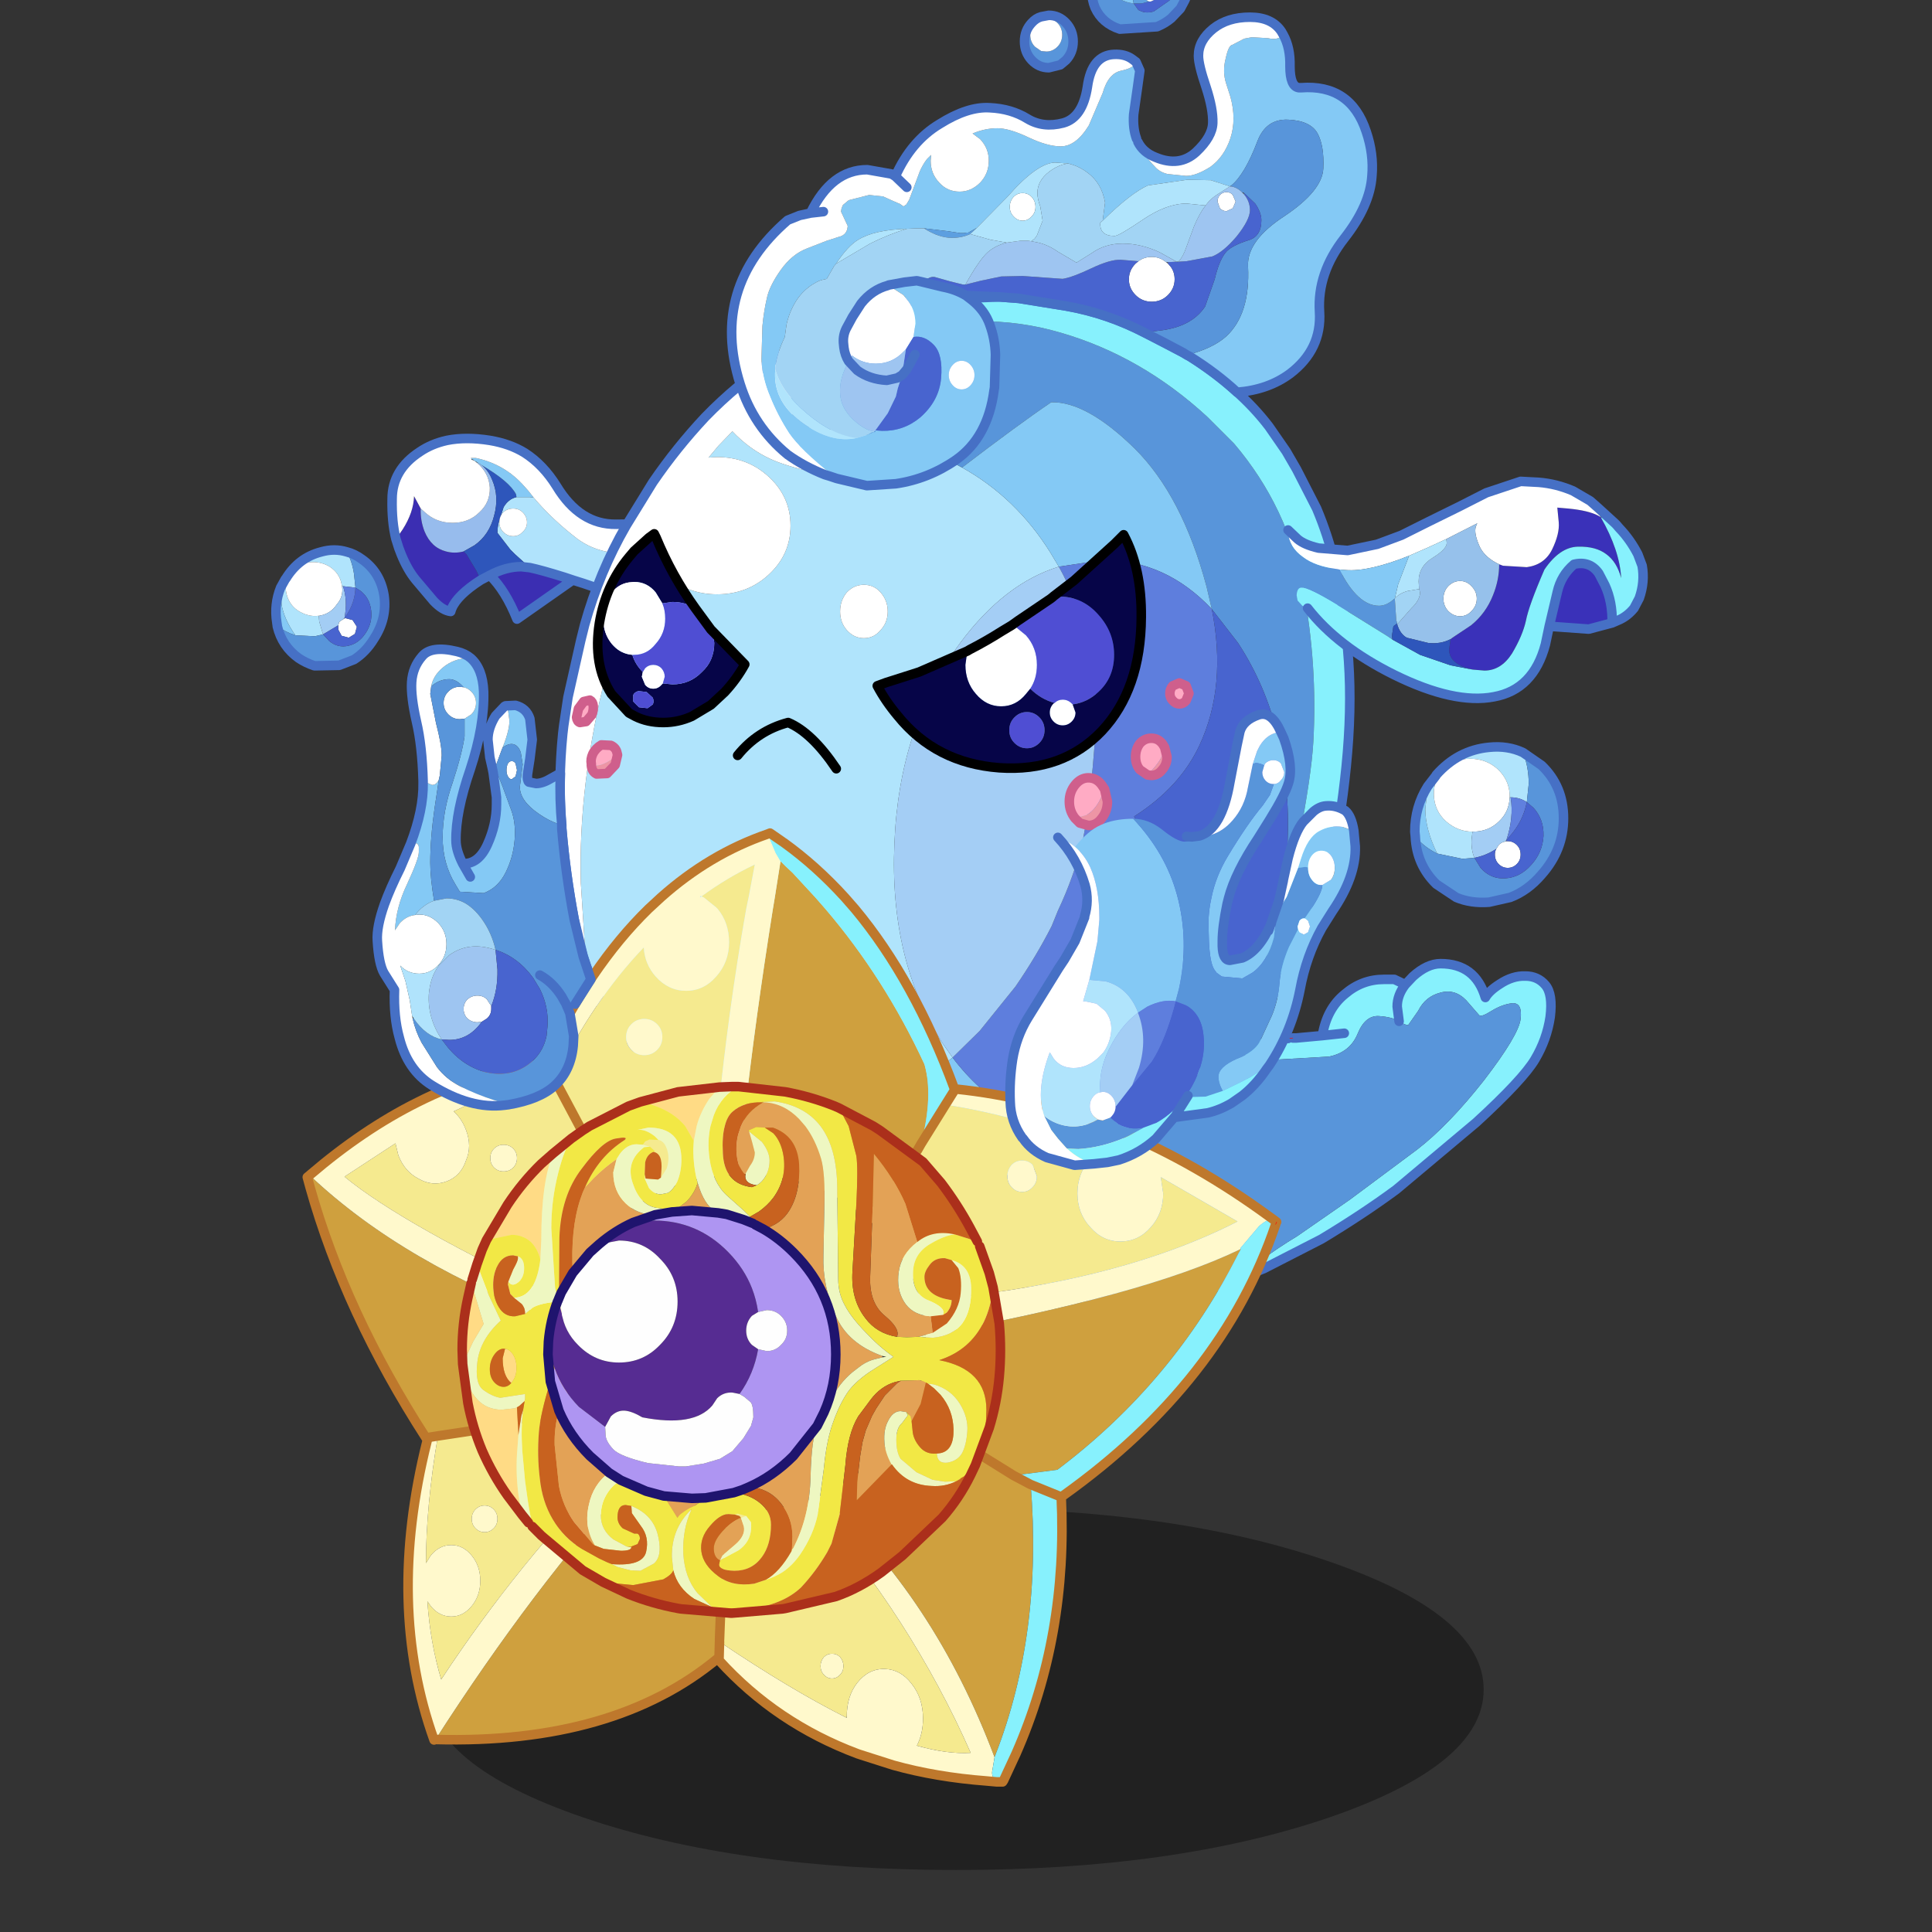 <svg xmlns:ffdec="https://www.free-decompiler.com/flash" xmlns:xlink="http://www.w3.org/1999/xlink" ffdec:objectType="frame" height="90" width="90" xmlns="http://www.w3.org/2000/svg"><rect width="100%" height="100%" fill="#333333" stroke="none"/><use ffdec:characterId="1" height="90" width="90" xlink:href="#a"/><use ffdec:characterId="24" height="223.5" transform="translate(12.628 -10.254) scale(.444)" width="146.55" xlink:href="#b"/><defs><g id="a"><path d="M45 45h-90v-90h90v90" fill="#ffff4f" fill-opacity="0" fill-rule="evenodd" transform="translate(45 45)"/><path d="M90 90H0V0h90v90z" fill="none" stroke="#f33" stroke-linecap="round" stroke-linejoin="round" stroke-opacity="0" stroke-width=".05"/></g><g id="b" transform="translate(.5 17.25)"><use ffdec:characterId="3" height="25.85" transform="matrix(1.647 0 0 1.468 16.046 164.095)" width="67.2" xlink:href="#c"/><use ffdec:characterId="4" height="36.15" transform="translate(62 106.45)" width="72.3" xlink:href="#d"/><use ffdec:characterId="5" height="19.95" transform="translate(11.7 51.35)" width="28.5" xlink:href="#e"/><use ffdec:characterId="6" height="94.75" transform="translate(29.3 36.35)" width="83.9" xlink:href="#f"/><use ffdec:characterId="7" height="25.65" transform="translate(33.25 61.35)" width="58.05" xlink:href="#g"/><use ffdec:characterId="8" height="13.25" transform="translate(-.5 63.05)" width="12.4" xlink:href="#h"/><use ffdec:characterId="9" height="23.8" transform="translate(105.7 55.8)" width="38.25" xlink:href="#i"/><use ffdec:characterId="10" height="57.8" transform="translate(47.3 -.5)" width="68.25" xlink:href="#j"/><use ffdec:characterId="11" height="100.55" transform="translate(2.8 92.75)" width="102.7" xlink:href="#k"/><use ffdec:characterId="12" height="48.9" transform="translate(10.15 73.45)" width="23.4" xlink:href="#l"/><use ffdec:characterId="13" height="48.3" transform="translate(76.55 80.3)" width="37.2" xlink:href="#m"/><use ffdec:characterId="14" height="17.35" transform="translate(119 83.7)" width="16.6" xlink:href="#n"/></g><g id="d"><path d="M12.05 33.55q.95-.7 1.6-1.1l1.3-.9q2.55-1.85 4.4-2.95l5.55-3.85 7.05-5.25q3.3-2.55 7-7.25Q42.6 7.5 42.8 5.8q.2-1.7-.85-1.65-1.05.1-2.2.8-1.1.7-1.3.45L37.1 3.85q-1.2-1.25-2.75-.8-1.55.4-2.3 1.9L31 6.45q-.3 0-.95-.4-.7-.45-2.1-.55-1.45-.1-2.25 1.85-.8 1.95-3 2.4l-6.95.4-2.45-.7-.9-.25L14.8 8l3.05-.25.55.1.5-.05h.35L22 7.55q.45-2.8 2.35-4.35 1.8-1.55 4.1-1.55h1.1l1.15.55.8-.85Q33 0 34.4 0q3.65 0 4.7 3.55.4-.7 1.5-1.4 1.35-.9 2.7-.85 1.3 0 2.1.95t.5 3.35q-.35 2.35-1.6 4.45t-6.15 6.6l-8.4 7.05q-3.45 2.55-7.85 5.2L15.85 32v-.4l-1.3.65-2.45 1.25-.05.05.05-.05-.1.05h.05M24.3 7.3l-2.3.25 2.3-.25m5.75-1.25-.2-1.55q0-1.2.85-2.3-.85 1.1-.85 2.3l.2 1.55" fill="#87f1fd" fill-rule="evenodd" transform="translate(25.8 .5)"/><path d="m12.4 9.2.9.25 2.45.7 6.95-.4q2.2-.45 3-2.4.8-1.95 2.25-1.85 1.4.1 2.1.55.65.4.95.4l1.05-1.5q.75-1.5 2.3-1.9 1.55-.45 2.75.8l1.35 1.55q.2.25 1.3-.45 1.15-.7 2.2-.8Q43 4.1 42.8 5.8q-.2 1.7-3.85 6.45-3.7 4.7-7 7.25l-7.05 5.25-5.55 3.85q-1.85 1.1-4.4 2.95l-1.3.9q-.65.4-1.6 1.1-22.6 6.45-37.35-13l11.8-.65 1.35-3.4q2.55-2.1 8.8-4.05Q7.6 9.05 11.4 9.05l1 .15m-.3 24.3 2.45-1.25 1.3-.25-3.75 1.5" fill="#5895da" fill-rule="evenodd" transform="translate(25.8 .5)"/><path d="M-25.3 20.55q14.75 19.45 37.35 13l.05-.05 3.75-1.5 6.05-3.1q4.4-2.65 7.85-5.2l8.4-7.05q4.9-4.5 6.15-6.6 1.25-2.1 1.6-4.45.3-2.4-.5-3.35-.8-.95-2.1-.95-1.35-.05-2.7.85-1.1.7-1.5 1.4Q38.05 0 34.4 0 33 0 31.5 1.35l-.8.85q-.85 1.1-.85 2.3l.2 1.55M22 7.55l2.3-.25m-5.4.5h.35L22 7.55q.45-2.8 2.35-4.35 1.8-1.55 4.1-1.55h1.1l1.15.55M17.85 7.75l.55.1" fill="none" stroke="#4670c5" stroke-linecap="round" stroke-linejoin="round" transform="translate(25.8 .5)"/><path d="m44.2 8.35.5-.05" fill="none" stroke="red" stroke-linecap="round" stroke-linejoin="round" stroke-width=".05"/></g><g id="e"><path d="m26.3 11.9-3.7 4.2-.05-.05-.1.05q-1.05-.5-3.5-1.25l-.9-.3q-2.4-.75-3.6-1l-1.55-1.4-.5-.5-1.35-1.75q0-.6.15-1.15l.5-1.55q.5-.85 1.35-1.05h1.4l.4.05q1.95 2.3 4.55 4.3 2.75 2.05 6.9 1.4M13.7 7.75q-.4-.4-1-.4t-1.05.4q-.4.45-.4 1.05 0 .6.4 1 .45.45 1.05.45.6 0 1-.45.45-.4.45-1t-.45-1.05" fill="#b0e3fc" fill-rule="evenodd" transform="translate(.5 .5)"/><path d="m18.95 14.85-5.85 4.1q-1.2-3-2.85-4.6 1.7-.9 3.3-.9l.9.1q1.2.25 3.6 1l.9.3m-9.65 0-.6.4q-2.2 1.55-2.55 2.9-.85-.1-1.8-1.1l-1.9-2.25q-.85-1.05-1.5-2.65L.7 11.5l-.3-.95.7-1q1.15-1.8 1.2-3.5l.7 1.3q-.05 1.25.4 2.4.7 1.7 2.25 2.1.9.25 1.85 0l.3.3 1.05 1.75.45.95" fill="#3b2eb2" fill-rule="evenodd" transform="translate(.5 .5)"/><path d="m3 7.35.45.4q1.2 1.1 2.9 1.1t2.8-1.1q1.15-1.05 1.1-2.6-.1-1.55-1.35-2.6l.05-.05.45.3q.7.55 1.1 1.55.75 1.75.2 3.75-.5 2-2.05 3.1l-1.15.65q-.95.25-1.85 0-1.55-.4-2.25-2.1-.45-1.15-.4-2.4" fill="#97bced" fill-rule="evenodd" transform="translate(.5 .5)"/><path d="m10.25 14.35-.95.5-.45-.95-1.05-1.75-.3-.3 1.15-.65q1.55-1.1 2.05-3.1.55-2-.2-3.75-.4-1-1.1-1.55 2.9 1.7 3.6 3.05l.05.3q-.85.2-1.35 1.05l-.5 1.55q-.15.55-.15 1.15l1.35 1.75.5.5 1.55 1.4-.9-.1q-1.6 0-3.3.9" fill="#2e56bb" fill-rule="evenodd" transform="translate(.5 .5)"/><path d="m8.35 2.15-.1-.1h.55q3.05.65 5.1 3l.4.45.55.7-.4-.05h-1.4l-.05-.3Q12.3 4.5 9.4 2.8l-.45-.3-.3-.15q-.15-.15-.3-.2" fill="#85c9f5" fill-rule="evenodd" transform="translate(.5 .5)"/><path d="M.4 10.55q-.45-1.8-.4-4.2Q0 3.3 2.9 1.4 4.15.55 5.75.2q2-.4 4.5 0 2.1.35 3.65 1.3 1.95 1.25 3.35 3.5 2.45 4.05 6.25 4l4-.05q-.15 1.3-1 2.65l-.2.3q-4.15.65-6.9-1.4-2.6-2-4.55-4.3l-.55-.7-.4-.45q-2.05-2.35-5.1-3h-.55l.1.1-.05.05.35.15.25.2q1.25 1.05 1.35 2.6.05 1.55-1.1 2.6-1.1 1.1-2.8 1.1-1.7 0-2.9-1.1L3 7.35l-.7-1.3q-.05 1.7-1.2 3.5l-.7 1m13.3-2.8q.45.45.45 1.05 0 .6-.45 1-.4.45-1 .45t-1.05-.45q-.4-.4-.4-1t.4-1.05q.45-.4 1.05-.4.6 0 1 .4" fill="#fff" fill-rule="evenodd" transform="translate(.5 .5)"/><path d="M.4 10.55q-.45-1.8-.4-4.2Q0 3.3 2.9 1.4 4.15.55 5.75.2q2-.4 4.5 0 2.1.35 3.65 1.3 1.95 1.25 3.35 3.5 2.45 4.05 6.25 4l4-.05m-4.95 7.1v.1l-.1-.05q-1.05-.5-3.5-1.25l-5.85 4.1q-1.2-3-2.85-4.6l-.95.5-.6.4q-2.2 1.55-2.55 2.9-.85-.1-1.8-1.1l-1.9-2.25q-.85-1.05-1.5-2.65L.7 11.5l-.3-.95m14.05 3q1.2.25 3.6 1l.9.3m3.6 1.2-.1.05m-8-2.55-.9-.1q-1.6 0-3.3.9" fill="none" stroke="#4670c5" stroke-linecap="round" stroke-linejoin="round" transform="translate(.5 .5)"/></g><g id="f"><path d="M-18.95 44.2Q-22 43-24.8 41.3q-3.35-2.05-6.15-4.8l-1-1-.7-.8q-2.55-3-4.25-6.65l-1.8-4.6-.55-8.65q-.3-10.4 2.7-22.15 1.9-8.4 3.05-9.7 1.1-1.3 1.45-2.8.55 1.25 1.65 2.25 2.25 2.1 5.45 2.1t5.45-2.1q2.25-2.1 2.25-5.1 0-3-2.25-5.1-2.25-2.1-5.45-2.1l-.9.05 1.05-1.25 1.45-1.5q1.8 1.9 4 2.9 1.5.7 4.5 1.4l-1.25-2.15-.75-2.65q6.15.25 11.4 1.8 3.35.9 6.2 2.5Q6.4-25.65 10-19.9l.9 1.5q-5.7 1.75-10.35 8-6.4 8.7-6.9 21-.55 12.3 5.05 21l1.05 1.5q-2.75 2.3-5.8 4l-.4.25-12.5 6.85M-7.8-15.7q-.7-.8-1.75-.8t-1.8.8q-.7.85-.7 2t.7 1.95q.75.85 1.8.85t1.75-.85q.75-.8.75-1.95t-.75-2" fill="#b0e4fc" fill-rule="evenodd" transform="translate(41.95 47.35)"/><path d="M-38.7 23.45q-.8-2.35-1.25-4.85-.9-4.75-1.3-9.5-.4-4.95.1-9.95l.1-.85.45-3 1.35-6 .4-1.6q1.55-5.55 4.35-10.4l2.8-4.55q2.5-3.65 5.5-6.85 3.3-3.4 7.25-6.05l.25-.15 1.45-.3v1.6q0 3.6.4 5.9l.75 2.65 1.25 2.15q-3-.7-4.5-1.4-2.2-1-4-2.9l-1.45 1.5-1.05 1.25.9-.05q3.2 0 5.45 2.1t2.25 5.1q0 3-2.25 5.1-2.25 2.1-5.45 2.1t-5.45-2.1q-1.1-1-1.65-2.25-.35 1.5-1.45 2.8-1.15 1.3-3.05 9.7-3 11.75-2.7 22.15l.55 8.65M-7.8-15.7q.75.85.75 2t-.75 1.95q-.7.85-1.75.85t-1.8-.85q-.7-.8-.7-1.95t.7-2q.75-.8 1.8-.8t1.75.8" fill="#fff" fill-rule="evenodd" transform="translate(41.95 47.35)"/><path d="m-17.25-40.6 10.2-2.15q9.7-2.7 18.15-.2 8.45 2.45 15.35 8.8l2.85 2.85q5.65 6.65 7.25 15.25Q38.05-8.1 37.6 0q-.2 3.5-1.55 10.5-.65 3.2-1.9 6.6.6-3.15.75-6.5.5-12.3-5.2-21l-2.75-3.55-.55-2.35q-2.55-9.55-7.55-14.5-5.05-4.95-8.75-4.85-3.4 2.3-9.35 6.85-2.85-1.6-6.2-2.5-5.25-1.55-11.4-1.8-.4-2.3-.4-5.9v-1.6" fill="#5895da" fill-rule="evenodd" transform="translate(41.95 47.35)"/><path d="M19.95 40Q11 45.85-.15 46.75q-10.35.85-18.8-2.55l12.5-6.85.4-.25q3.05-1.7 5.8-4 5.45 7.2 13.2 7.2 5.25 0 9.65-3.25l.05.05-2.7 2.9M.75-28.8q5.95-4.55 9.35-6.85 3.7-.1 8.75 4.85 5 4.95 7.55 14.5l.55 2.35q-4.85-5.15-11.4-5.15l-4.65.7-.9-1.5Q6.4-25.65.75-28.8" fill="#84c9f5" fill-rule="evenodd" transform="translate(41.95 47.35)"/><path d="M-17.25-41.25q2.65-1.65 5.5-2.95l.9-.35q2.25-.9 4.6-1.4l2.65-.45 8.3-.3 2 .15 4.95.8q4.55.8 8.65 3l3.65 1.9.7.4q5.25 3.35 8.3 7.35l1.8 2.6 1.1 1.9 2.1 4.1q1.2 2.85 1.9 5.8 1.1 5.1 1.45 10.2.35 5.1-.25 11.05-.6 5.95-1.65 10.2-2.65 10.85-10.45 19.5l-5.1 4.9-3.9 2.85 2.7-2.9.3-.3 1.05-.9q2-1.8 3.85-4.3 4.7-6.3 6.3-14.5 1.25-3.4 1.9-6.6Q37.4 3.5 37.6 0q.45-8.1-1.05-16.05-1.6-8.6-7.25-15.25l-2.85-2.85q-6.9-6.35-15.35-8.8-8.45-2.5-18.15.2l-10.2 2.15v-.65" fill="#87f1fd" fill-rule="evenodd" transform="translate(41.95 47.35)"/><path d="m24 35.9-1.05.9-.35.25q-4.4 3.25-9.65 3.25-7.75 0-13.2-7.2l2.85-2.8 3.75-4.65q2.2-3.2 3.8-6.35l.65-1.6q1.7-3.6 2.6-7.3l.55-3 .35-3.3.15-1.4.4-4.8v-1.05Q14.8-11.3 10.9-18.4l4.65-.7q6.55 0 11.4 5.15 1.6 8.1-1.3 14.3-2.05 4.4-6.85 7.45l2.8 5.95q2.75 7.2 2.75 13.65 0 5-.35 8.5" fill="#5e7edd" fill-rule="evenodd" transform="translate(41.95 47.35)"/><path d="M34.15 17.1q-1.6 8.2-6.3 14.5Q26 34.1 24 35.9q.35-3.5.35-8.5 0-6.45-2.75-13.65L18.8 7.8q4.8-3.05 6.85-7.45 2.9-6.2 1.3-14.3l2.75 3.55q5.7 8.7 5.2 21-.15 3.35-.75 6.5" fill="#4864cf" fill-rule="evenodd" transform="translate(41.95 47.35)"/><path d="M10.9-18.4q3.9 7.1 3.95 15.25v1.05l-.4 4.8-.15 1.4-.35 3.3-.55 3q-.9 3.7-2.6 7.3l-.65 1.6q-1.6 3.15-3.8 6.35L2.6 30.3l-2.85 2.8-1.05-1.5q-5.6-8.7-5.05-21 .5-12.3 6.9-21 4.65-6.25 10.35-8" fill="#a4cef5" fill-rule="evenodd" transform="translate(41.95 47.35)"/><path d="M-17.25-41.25q2.65-1.65 5.5-2.95l.9-.35q2.25-.9 4.6-1.4l2.65-.45 8.3-.3 2 .15 4.95.8q4.55.8 8.65 3l3.65 1.9.7.4q5.25 3.35 8.3 7.35l1.8 2.6 1.1 1.9 2.1 4.1q1.2 2.85 1.9 5.8 1.1 5.1 1.45 10.2.35 5.1-.25 11.05-.6 5.95-1.65 10.2-2.65 10.85-10.45 19.5l-5.1 4.9-3.9 2.85Q11 45.85-.15 46.75q-10.35.85-18.8-2.55Q-22 43-24.8 41.3q-3.35-2.05-6.15-4.8l-1-1-.7-.8q-2.55-3-4.25-6.65l-1.8-4.6q-.8-2.35-1.25-4.85-.9-4.75-1.3-9.5-.4-4.95.1-9.95l.1-.85.45-3 1.35-6 .4-1.6q1.55-5.55 4.35-10.4l2.8-4.55q2.5-3.65 5.5-6.85 3.3-3.4 7.25-6.05l.25-.15 1.45-.95z" fill="none" stroke="#4670c5" stroke-linecap="round" stroke-linejoin="round" transform="translate(41.95 47.35)"/><path d="m-38.1-2.85-.6.7-.65.1q-.3-.1-.35-.55l.2-.9.55-.75.65-.15q.3.15.35.6.05.45-.15.95m-.05 5.15q-.1-.5.15-1.05.3-.6.9-.95l1 .05q.55.25.65.8l.05.2q-1.4 1.1-2.2 1.1l-.55-.05v-.1m62.7-7.4-.3.75q-.3.35-.7.35-.4 0-.7-.35-.3-.3-.3-.75t.3-.8l.7-.3.7.3.3.8M22 .55q-.1 1-1.15 2.2l-.65.7-.8-.55q-.45-.55-.45-1.35t.45-1.4q.5-.55 1.2-.55.6 0 1 .4l.15.15.25.4M12.6 8q-.6-.75-.6-1.75t.6-1.75q.6-.75 1.4-.75.85 0 1.4.75l.3.45q-.75 2.1-1.9 2.7L12.6 8" fill="#ffabc4" fill-rule="evenodd" transform="translate(41.95 47.35)"/><path d="m-35.4 1.35-.25 1.05-.85.9-1.1.05q-.5-.25-.55-.9V2.4l.55.05q.8 0 2.2-1.1m55.6 2.1.65-.7Q21.9 1.55 22 .55l.25 1q0 .8-.5 1.35-.45.6-1.15.6l-.4-.05m-4.5 1.5.3 1.3q0 1-.6 1.75-.55.75-1.4.75l-.9-.25-.5-.5 1.2-.35q1.15-.6 1.9-2.7" fill="#ed95a5" fill-rule="evenodd" transform="translate(41.95 47.35)"/><path d="m-38.1-2.85-.6.7-.65.1q-.3-.1-.35-.55l.2-.9.55-.75.65-.15q.3.15.35.6.05.45-.15.95m-.05 5.15q-.1-.5.15-1.05.3-.6.9-.95l1 .05q.55.25.65.8l.05.2-.25 1.05-.85.9-1.1.05q-.5-.25-.55-.9V2.4m62.7-7.5-.3.75q-.3.35-.7.35-.4 0-.7-.35-.3-.3-.3-.75t.3-.8l.7-.3.7.3.3.8M20.2 3.45l.4.05q.7 0 1.15-.6.5-.55.5-1.35l-.25-1-.25-.4L21.6 0q-.4-.4-1-.4-.7 0-1.2.55-.45.6-.45 1.4 0 .8.45 1.35l.8.55m-4.5 1.5.3 1.3q0 1-.6 1.75-.55.75-1.4.75l-.9-.25-.5-.5q-.6-.75-.6-1.75t.6-1.75q.6-.75 1.4-.75.85 0 1.4.75l.3.45z" fill="none" stroke="#cf5f8c" stroke-linecap="round" stroke-linejoin="round" transform="translate(41.95 47.35)"/></g><g id="g"><path d="m10.3 0 .25-.15q1.75-.9 3.4-1.95l1-.6.4.15 1.1.9q1.15 1.3 1.15 3.1 0 1.45-.7 2.5l-.45.55q-1.05 1.3-2.6 1.3T11.2 4.5q-1.1-1.25-1.1-3.05L10.3 0m11.05 5.6.3.85q0 .55-.4.95-.4.4-.95.4-.55 0-.95-.4-.4-.4-.4-.95 0-.55.4-.95l.1-.05q.35-.35.85-.35.55 0 .95.4l.1.1" fill="#fff" fill-rule="evenodd" transform="translate(29 12.8)"/><path d="m15.65-3.2 3.4-2.3.25-.2h1.05q2.2.15 3.75 1.95 1.6 1.8 1.6 4.15 0 2.35-1.6 3.85-1.2 1.15-2.75 1.35l-.1-.1q-.4-.4-.95-.4-.5 0-.85.35-1.45-.4-2.55-1.5.7-1.05.7-2.5 0-1.8-1.15-3.1l-1.1-.9.3-.65m-.4 12.85q-.55-.55-.55-1.35t.55-1.35q.55-.55 1.3-.55t1.3.55q.55.55.55 1.35t-.55 1.35q-.55.55-1.3.55t-1.3-.55" fill="#4f4ed3" fill-rule="evenodd" transform="translate(29 12.8)"/><path d="m14.95-2.7.7-.5-.3.65-.4-.15m4.35-3 .05-.05L21.5-7.4l4.25-3.85.95-.95q1.9 3.55 1.85 8.65-.05 7.6-4.15 11.95-4.1 4.3-10.75 3.85Q7 11.75 3 6.8 1.7 5.25.85 3.65l.95-.35.95-.3 2.5-.8L10.3 0l-.2 1.45q0 1.8 1.1 3.05 1.1 1.3 2.65 1.3 1.55 0 2.6-1.3l.45-.55q1.1 1.1 2.55 1.5l-.1.05q-.4.4-.4.95 0 .55.4.95.4.4.95.4.55 0 .95-.4.4-.4.4-.95l-.3-.85q1.55-.2 2.75-1.35 1.6-1.5 1.6-3.85t-1.6-4.15q-1.55-1.8-3.75-1.95H19.3M15.25 9.65q.55.55 1.3.55t1.3-.55q.55-.55.55-1.35t-.55-1.35q-.55-.55-1.3-.55t-1.3.55q-.55.55-.55 1.35t.55 1.35" fill="#060548" fill-rule="evenodd" transform="translate(29 12.8)"/><path d="m10.3 0 .25-.15q1.75-.9 3.4-1.95l1-.6.7-.5 3.4-2.3.25-.2.05-.05L21.5-7.4l4.25-3.85.95-.95q1.9 3.55 1.85 8.65-.05 7.6-4.15 11.95-4.1 4.3-10.75 3.85Q7 11.75 3 6.8 1.7 5.25.85 3.65l.95-.35.95-.3 2.5-.8L10.3 0z" fill="none" stroke="#000" stroke-linecap="round" stroke-linejoin="round" transform="translate(29 12.8)"/><path d="m-21.7-5-.7-1.15q-.9-1.1-2.25-1.1l-.55.05q-1.05.15-1.8 1.05-.9 1.15-.9 2.75 0 1.55.9 2.65.75.9 1.8 1.1l.35.05q.3 1 1.1 1.8l-.1.5.35.85q.35.4.85.4t.85-.4l.15-.15 1 .1q1.85 0 3.1-1.3.65-.6.95-1.3.35-.8.35-1.75l-.2-1.25 3.4 3.5q-.85 1.55-2.1 2.9l-1.45 1.35-2 1.2q-1.45.65-3 .65-1.65 0-2.95-.65l-.65-.35-1.85-2Q-29 1.45-28.3-2.95q.65-3.95 3.1-6.9l.55-.65 1.55-1.4.55-.4.2.4q1.65 4 4.1 7.4-1.05-.65-2.4-.65L-21.7-5m-2.45 10.9.9.1.55-.4q.15-.3 0-.7l-.65-.6-.85-.1q-.4.1-.55.4v.7l.6.6" fill="#060548" fill-rule="evenodd" transform="translate(29 12.8)"/><path d="m-24.85.4-.35-.05q-1.05-.2-1.8-1.1-.9-1.1-.9-2.65 0-1.6.9-2.75.75-.9 1.8-1.05l.55-.05q1.35 0 2.25 1.1l.7 1.15q.3.7.3 1.6 0 1.55-1 2.65Q-23.3.4-24.65.4h-.2m3.2 3-.15.15q-.35.4-.85.4t-.85-.4l-.35-.85.1-.5.25-.4q.35-.35.85-.35t.85.35q.35.4.35.9l-.2.7" fill="#fff" fill-rule="evenodd" transform="translate(29 12.8)"/><path d="m-21.7-5 1.05-.15q1.35 0 2.4.65l1.65 2.25.15.15.2 1.25q0 .95-.35 1.75-.3.7-.95 1.3-1.25 1.3-3.1 1.3l-1-.1.2-.7q0-.5-.35-.9-.35-.35-.85-.35t-.85.35l-.25.4q-.8-.8-1.1-1.8h.2q1.35 0 2.25-1.15 1-1.1 1-2.65 0-.9-.3-1.6m-2.45 10.9-.6-.6v-.7q.15-.3.55-.4l.85.1.65.6q.15.4 0 .7l-.55.4-.9-.1" fill="#4f4ed3" fill-rule="evenodd" transform="translate(29 12.8)"/><path d="M-18.25-4.5q-2.45-3.4-4.1-7.4l-.2-.4-.55.4-1.55 1.4-.55.65q-2.45 2.95-3.1 6.9-.7 4.4 1.25 7.45l1.85 2 .65.35q1.3.65 2.95.65 1.55 0 3-.65l2-1.2 1.45-1.35q1.25-1.35 2.1-2.9l-3.4-3.5-.15-.15-1.65-2.25zm4.45 15.45q2.1-2.6 5.3-3.45 2.5 1.05 5.05 4.85" fill="none" stroke="#000" stroke-linecap="round" stroke-linejoin="round" transform="translate(29 12.8)"/></g><g id="h"><path d="m-5.2-2.15.5-.9.05-.05q1.35-2.2 3.7-2.8 1.4-.4 2.7 0 .55 1 .75 2.3l.15 1.45-1.3-.15h-.1l-.05-.2Q1-3.65-.05-4.35q-1-.6-2.2-.45-1.2.2-1.9 1.1-.7.95-.45 2.1.25 1.2 1.2 1.85 1.1.7 2.2.55l.05.6.4 1.35-.85.2-2.05-.1Q-4.85 1.15-5.1-.4l-.1-1.75" fill="#b0e4fc" fill-rule="evenodd" transform="translate(6.2 6.6)"/><path d="M-1.2.8Q-2.3.95-3.4.25-4.35-.4-4.6-1.6q-.25-1.15.45-2.1.7-.9 1.9-1.1 1.2-.15 2.2.45Q1-3.65 1.2-2.5l.05.2Q1.4-1.2.7-.4.05.6-1.15.8h-.05m2.65.3.15-.05.75.2.45.7-.2.75-.65.4-.75-.2-.35-.65V1.8l.1-.35q.25-.2.45-.3l.05-.05" fill="#fff" fill-rule="evenodd" transform="translate(6.2 6.6)"/><path d="m-5.2-2.15.1 1.75q.25 1.55 1.45 3.25-.95-.3-1.9-.95v-.05l-.05-.35q-.3-1.9.4-3.65" fill="#84c9f5" fill-rule="evenodd" transform="translate(6.2 6.6)"/><path d="m-.75 2.75-.4-1.35-.05-.6h.05Q.05.6.7-.4q.7-.8.55-1.9h.1q.5 1.5.15 3.35h-.05l-.05.1q-.2.1-.45.3l-.1.35-1.6.95" fill="#a3cdf4" fill-rule="evenodd" transform="translate(6.2 6.6)"/><path d="m-3.65 2.85 2.05.1.85-.2.65.7q.9.75 2 .5t1.8-1.3q.75-1.1.6-2.4-.15-1.3-1.1-2.05l-.55-.35L2.5-3.6q-.2-1.3-.75-2.3.8.2 1.55.75 1.95 1.35 2.35 3.8Q6 1.05 4.6 3.2q-.85 1.4-2.1 2.2L.95 6l-2.6.05q-.9-.3-1.65-.8Q-5.05 4-5.55 1.9q.95.65 1.9.95" fill="#5895da" fill-rule="evenodd" transform="translate(6.2 6.6)"/><path d="m2.65-2.15.55.35q.95.75 1.1 2.05.15 1.3-.6 2.4Q3 3.7 1.9 3.95t-2-.5l-.65-.7 1.6-.95v.45l.35.65.75.2.65-.4.2-.75-.45-.7-.75-.2-.15.05.05-.05.1-.15.1-.15q.9-1.35.95-2.9" fill="#4864cf" fill-rule="evenodd" transform="translate(6.2 6.6)"/><path d="m1.35-2.3 1.3.15Q2.6-.6 1.7.75L1.6.9l-.1.15Q1.85-.8 1.35-2.3" fill="#6080de" fill-rule="evenodd" transform="translate(6.2 6.6)"/><path d="M1.75-5.9q-1.3-.4-2.7 0-2.35.6-3.7 2.8l-.05.05-.5.9Q-5.9-.4-5.6 1.5l.05.35v.05q.5 2.1 2.25 3.35.75.5 1.65.8L.95 6l1.55-.6q1.25-.8 2.1-2.2Q6 1.05 5.65-1.35q-.4-2.45-2.35-3.8-.75-.55-1.55-.75z" fill="none" stroke="#4670c5" stroke-linecap="round" stroke-linejoin="round" transform="translate(6.2 6.6)"/></g><g id="i"><path d="m3.65-2.65.4.15 2.5.15Q8.4-2.6 9.2-4.2q.8-1.65.7-2.85L9.75-8.6l1.15.1q2.1.2 3.15.75l.25.15q2 3.5 2.15 6.4Q16-2.9 14.9-3.7q-1.1-.85-3-.8-1.9.05-3.5 2.4-1.65 3.8-1.95 5.4Q6.1 4.85 5 6.7 3.85 8.5 2.1 8.5L.9 8.4q-2.5-.55-2.5-2.1l.15-1.1.2-.15L.7 3.75Q2.25 2.5 3 .6q.65-1.6.65-3.25M15.5 3.5l-2.45.65-4.15-.3.85-3.6q.4-1.75 1.75-2.9 1.65-.4 2.6.95l.65 1.25q.8 1.75.75 3.95" fill="#3a31b9" fill-rule="evenodd" transform="translate(19 11.9)"/><path d="M-18.5-6.05q.1 1.6 1.6 2.65 1.25.95 3.55 1.25l.25.05q1.9 3.8 4.15 3.8.75 0 1.5-.65L-7.4 1l.1-.05.15 2.2v.1l.05.1.05.2-.4.3-.15 1 .05.4-.5-.35-5.15-3.2q-3.1-1.9-3.9-1.9-.45 0-.5.8l-.5-1.9q-.6-2.25-.6-3.3l.2-1.45" fill="#5895da" fill-rule="evenodd" transform="translate(19 11.9)"/><path d="m15.8-6.95.15.15.3.35q1.15 1.2 1.95 2.75l.45 1.2q.3 1.7-.3 3.4l-.55 1.05q-.65.8-1.5 1.2l-.8.35q.05-2.2-.75-3.95L14.1-1.7q-.95-1.35-2.6-.95Q10.15-1.5 9.75.25l-.85 3.6-.4 1.9q-1.25 4.75-5.4 5.5-4.15.8-10.45-2.3-5.95-2.95-9.1-7L-17 1.7l-.5-.55-.1-.55q.05-.8.5-.8.8 0 3.9 1.9l5.15 3.2.5.35 2.9 1.6 3.2 1.1L.9 8.4l1.2.1q1.75 0 2.9-1.8 1.1-1.85 1.45-3.4.3-1.6 1.95-5.4 1.6-2.35 3.5-2.4 1.9-.05 3 .8 1.1.8 1.55 2.5-.15-2.9-2.15-6.4l1.5.65" fill="#87f1fd" fill-rule="evenodd" transform="translate(19 11.9)"/><path d="m-18.5-6.25 1 .95q.7.6 2.2.95l3.05.25 3.1-.65 2.55-.95 2.8-1.4 3.25-1.6 2.85-1.45 3.6-1.2 1.9.1q1.85.15 3.6.9l1.8 1.05.85.75q.05.55.25.95l-.25-.15Q13-8.3 10.9-8.5l-1.15-.1.15 1.55q.1 1.2-.7 2.85-.8 1.6-2.65 1.85l-2.5-.15-.4-.15-.3-.15q-1.4-.75-1.85-1.95-.5-1.2-.3-1.85l.15-.35L-1.9-5.3l-1.95.9-1.95.85q-4.25 1.7-6.65 1.5l-.65-.05-.25-.05q-2.3-.3-3.55-1.25-1.5-1.05-1.6-2.65v-.2m16.8 5.9Q-1.15-.9-.45-.9t1.2.55Q1.3.2 1.3.95t-.55 1.3q-.5.55-1.2.55t-1.25-.55q-.5-.55-.5-1.3t.5-1.3" fill="#fff" fill-rule="evenodd" transform="translate(19 11.9)"/><path d="m-1.9-5.3 3.25-1.65-.15.35q-.2.65.3 1.85.45 1.2 1.85 1.95l.3.15Q3.65-1 3 .6 2.25 2.5.7 3.75l-1.95 1.3-.2.15q-1.05.55-2.35.4l-2.25-.55q-.7-.4-1-1.4l1.5-1.7q.85-.8.9-1.6L-4.7.1l-.05-.15-.05-.8q0-1.6 1.5-2.5 1.45-.9 1.45-1.55l-.05-.4m.2 4.95q-.5.55-.5 1.3t.5 1.3q.55.55 1.25.55t1.2-.55q.55-.55.55-1.3T.75-.35Q.25-.9-.45-.9t-1.25.55" fill="#96c1eb" fill-rule="evenodd" transform="translate(19 11.9)"/><path d="m-5.8-3.55 1.95-.85 1.95-.9.05.4q0 .65-1.45 1.55-1.5.9-1.5 2.5l.05.8-1.2.2q-.9.25-1.35.8l.35-1.5 1.15-3" fill="#b0e4fc" fill-rule="evenodd" transform="translate(19 11.9)"/><path d="M-7.3.95q.45-.55 1.35-.8l1.2-.2.05.15.05.25q-.05.8-.9 1.6l-1.5 1.7v-.1l-.05-.2-.05-.1v-.1L-7.3.95" fill="#a2d4f4" fill-rule="evenodd" transform="translate(19 11.9)"/><path d="m-13.1-2.1.65.05q2.4.2 6.65-1.5l-1.15 3-.35 1.5-.1.05-.05.05q-.75.65-1.5.65-2.25 0-4.15-3.8" fill="#84c9f5" fill-rule="evenodd" transform="translate(19 11.9)"/><path d="M-7.05 3.65q.3 1 1 1.4l2.25.55q1.3.15 2.35-.4l-.15 1.1q0 1.55 2.5 2.1l-2.35-.45-3.2-1.1-2.9-1.6-.05-.4.15-1 .4-.3v.1" fill="#2e56bb" fill-rule="evenodd" transform="translate(19 11.9)"/><path d="m14.05-8.55-.85-.75-1.8-1.05q-1.75-.75-3.6-.9l-1.9-.1-3.6 1.2L-.55-8.7-3.8-7.1l-2.8 1.4-2.55.95-3.1.65-3.05-.25q-1.5-.35-2.2-.95l-1-.95m32.55-2.3 1.75 1.6.15.15.3.35q1.15 1.2 1.95 2.75l.45 1.2q.3 1.7-.3 3.4l-.55 1.05q-.65.8-1.5 1.2l-.8.35-2.45.65-4.15-.3-.4 1.9q-1.25 4.75-5.4 5.5-4.15.8-10.45-2.3-5.95-2.95-9.1-7M15.5 3.5q.05-2.2-.75-3.95L14.1-1.7q-.95-1.35-2.6-.95Q10.15-1.5 9.75.25l-.85 3.6" fill="none" stroke="#4670c5" stroke-linecap="round" stroke-linejoin="round" transform="translate(19 11.9)"/></g><g id="j"><path d="M47.8 43.1q2.7-.7 4.1-1.95 2.55-2.35 2.3-7.35-.15-2.7 3.85-5.3 3.95-2.65 4.05-5 .1-2.35-.6-3.65-.75-1.35-3.1-1.45-2.35-.1-3.25 2.35-1.3 3.4-2.7 4.55l-.15.1-2-.65-2.45-.05-4.15.6q-1.8.8-4.75 3.7l.25-1.9q-.35-2.05-1.85-3.15-.8-.6-1.65-.85l-.35-.1-1.4-.1q-1.9.05-5 3.6l-3.2 3.25-.9.5h-.2l-.25.05H24l-1.3-.2-2.5-.3h-.65l-1.15.05q-3.4.1-5.1 1.15-1.1.65-2.35 2.55l-.25.3.05-.05-.75 1.3-.2.05q-.6.1-1.05.4-1 .55-1.75 1.55-.85 1.2-1.2 2.7l-.05.3-.15 1.1q-.8 1.65-1 3.15v.25q-.3 3.25 2.7 5.5 3.1 2.3 5.85 1.7l1.15-.35.6-.25.25-.05-.1-.1.05-.05.7.05q2.25.05 4-1.4 2-1.75 2.2-4.15.2-2.45-.75-3.45-1-1.05-2.15-.85l.2-1.4q0-1.3-.7-2.3l-.55-.7-1.55-1v-.05l1.65-.3 1.75-.05 2.25.55q1.35.25 2.45.9l.65.5q1.35 1.1 1.85 2.55.55 1.5.6 3.15l-.1 3.45-.05.3q-.65 4.95-4 7.3-2.9 2-6.3 2.5l-3.05.2-3.15-.75-.4-.3Q7.2 53 6.05 51.3q-1.2-1.85-2-3.85-.85-2-.9-3.95l.1-3.45q.15-1.55.45-2.85.25-1.3 1.45-3t2.8-2.3l2.05-.8 1.25-.4q.9-.2.95-1.15l-.7-1.5.05-.35.15-.35.6-.5 2.15-.55 1.45.15 1 .45.8.35.35.25.3-.2.3-.5.3-.8.8-2.15q.3-.7.75-1.3l.45-.45-.05.6q0 1.35.9 2.3.85.95 2.15.95 1.2 0 2.15-.95.9-.95.9-2.3 0-1.3-.9-2.25l-.8-.6q1.3-.55 2.6-.55 1.25 0 3.25.95t3.4.95q1.6 0 2.95-2.2l1.45-3.4q.6-2.1 2-2.35 1.35-.3 1.5-.9l.4.9-.25 1.8-.4 2.8q-.1 1.45.3 2.55l.15.35q.65 1.45 1.75 2.55.5.6 1.35.8l1.95.2q1.05 0 2.55-.95 1.45-1.05 2.1-3 .65-2 0-4.35l-.45-1.4q-.4-1.25-.05-2.6.3-1.4.7-1.45l1.25-.65.8-.15 1.7.1q1.05.25 1.6-.35.75 1.35.7 3.3 0 2.15.95 2.25h.2q5.2-.4 6.85 4.6.8 2.35.6 4.65-.2 3.1-2.9 6.55-2.85 3.65-2.6 7.7.25 3.95-3.1 6.5-2.3 1.7-5.55 1.95-2.15-2-4.95-3.75l-.3-.15m6-17 .05.05-.1.05.05-.1M25.1 44.15q-.4-.45-.95-.45-.55 0-.95.45-.4.45-.4 1.05 0 .6.4 1.05.4.45.95.45.55 0 .95-.45.4-.45.4-1.05 0-.6-.4-1.05" fill="#84c9f5" fill-rule="evenodd" transform="translate(.5 .5)"/><path d="M52.45 25.3q1.4-1.15 2.7-4.55.9-2.45 3.25-2.35 2.35.1 3.1 1.45.7 1.3.6 3.65-.1 2.35-4.05 5-4 2.6-3.85 5.3.25 5-2.3 7.35-1.4 1.25-4.1 1.95l-.4-.25q-1.85-1-3.65-1.9l-.4-.2 1.4-.2q3.5-.35 4.95-2.55l1-2.85q.45-1.9 1.1-2.75.55-.75 2.45-1.35 1.35-.4 1.35-2.1 0-.8-.65-1.75l-1.1-1.05-.05-.05-.25-.1q-.5-.5-1.15-.6l.05-.1" fill="#5895da" fill-rule="evenodd" transform="translate(.5 .5)"/><path d="M57.9 9.5q-.55.6-1.6.35l-1.7-.1-.8.15-1.25.65q-.4.05-.7 1.45-.35 1.35.05 2.6l.45 1.4q.65 2.35 0 4.35-.65 1.95-2.1 3-1.5.95-2.55.95l-1.95-.2q-.85-.2-1.35-.8-1.1-1.1-1.75-2.55.55 1.1 1.85 1.6 2.5 1.05 4.25-.55 1.7-1.6 1.75-3.05.05-1.45-.7-3.75-.8-2.35-.8-3.3 0-1.6 1.55-2.85 1.5-1.2 3.85-1.2 2.3 0 3.3 1.5l.2.35m-15.45 2.85q-.15.6-1.5.9-1.4.25-2 2.35L37.5 19q-1.35 2.2-2.95 2.2-1.4 0-3.4-.95t-3.25-.95q-1.3 0-2.6.55l.8.6q.9.95.9 2.25 0 1.35-.9 2.3-.95.95-2.15.95-1.3 0-2.15-.95-.9-.95-.9-2.3l.05-.6-.45.45q-.45.6-.75 1.3l-.8 2.15-.3.8-.3.5-.3.2-.35-.25-.8-.35-1-.45-1.45-.15-2.15.55-.6.5-.15.35-.05.35.7 1.5q-.05.95-.95 1.15l-1.25.4-2.05.8q-1.6.6-2.8 2.3-1.2 1.7-1.45 3-.3 1.3-.45 2.85l-.1 3.45q.05 1.95.9 3.95.8 2 2 3.85 1.15 1.7 4.6 4.45l-.05.15-.3-.1-.5-.15q-2.15-.85-3.9-2.1-3.6-2.95-5-7.45-3.15-10.1 5-17.15l1.25-.5 1.15-.25q2.2-4.55 5.95-4.55l2.55.45.4.25q1.65-3.7 4.65-5.5 2.95-1.85 5.25-1.7 2.25.1 3.95 1.15 1.65 1 3.75.45 2.05-.55 2.55-3.8.45-3.3 2.8-3.4 1.15-.05 1.9.5l.4.3M16.5 35.8l1.55 1 .55.7q.7 1 .7 2.3l-.2 1.4-.8 1.3-.25.25Q16.85 44 15.15 44q-1.4 0-2.5-.85l-.35.6q-.4-.65-.5-1.45l-.05-.5q-.05-.8.3-1.5l.65-1.2.9-1.4q1.15-1.45 2.8-1.9h.1M51 27q0-.4.25-.7.3-.3.7-.3.4 0 .65.3l.3.7-.3.7-.65.3q-.4 0-.7-.3L51 27m-5.2 6.5.3.35q.4.55.4 1.3 0 .95-.7 1.65t-1.7.7q-1 0-1.7-.7t-.7-1.65q0-.95.7-1.65l.3-.25q.6-.45 1.4-.45.85 0 1.5.55l.2.15M8.3 28.2l1.35-.15-1.35.15m23.2-1.7q.4.45.4 1.05 0 .6-.4 1-.4.45-.95.45-.55 0-.95-.45-.4-.4-.4-1t.4-1.05q.4-.4.95-.4.55 0 .95.4m-6.4 17.65q.4.45.4 1.05 0 .6-.4 1.05-.4.45-.95.45-.55 0-.95-.45-.4-.45-.4-1.05 0-.6.4-1.05.4-.45.95-.45.55 0 .95.45M18.4 25.5l-1.2-1.15 1.2 1.15" fill="#fff" fill-rule="evenodd" transform="translate(.5 .5)"/><path d="M24.6 36.85q-1.1-.65-2.45-.9l-2.25-.55.65-.3q.4-.25.75-.2l1.6.45 1.4.35h.25l1.6-.4 2.15-.45 2.25-.05 4.2.3q1-.15 3-1.1 2-.95 3.1-.9l1.85.15-.3.25q-.7.7-.7 1.65t.7 1.65q.7.7 1.7.7t1.7-.7q.7-.7.7-1.65 0-.75-.4-1.3l-.3-.35v-.15l.9-.05.1.05.1-.05.85-.05 2.7-.5q1.15-.45 2.55-2.1 1.4-1.75 1.4-2.75 0-.95-.65-1.7l.1-.05 1.1 1.05q.65.95.65 1.75 0 1.7-1.35 2.1-1.9.6-2.45 1.35-.65.85-1.1 2.75l-1 2.85q-1.45 2.2-4.95 2.55l-1.4.2q-3.95-2.05-8.25-2.8l-4.95-.8-2-.15-3.55-.15m-5.5 4.35q1.15-.2 2.15.85.95 1 .75 3.45-.2 2.4-2.2 4.15-1.75 1.45-4 1.4l-.7-.05 1.3-1.8.85-1.75.2-.85.45-1.4.4-2.7.8-1.3m.15 1.85-.85 1.55-.5.6.5-.6.85-1.55" fill="#4864cf" fill-rule="evenodd" transform="translate(.5 .5)"/><path d="m20.2 29.8 2.5.3 1.3.2h.4l.25-.05h.2l.9-.5-.7.65q-.85.4-1.9.4-1.4 0-2.95-1" fill="#5d9fe0" fill-rule="evenodd" transform="translate(.5 .5)"/><path d="M52.4 25.4q.65.1 1.15.6l.2.2q.65.75.65 1.7 0 1-1.4 2.75-1.4 1.65-2.55 2.1l-2.7.5-.85.05q.5-.55.8-1.45l.85-2.3q.6-1.4 1.2-2.15l.35-.45q.4-.4.95-.75l1.25-.8h.1M51 27l.25.7q.3.3.7.3l.65-.3.3-.7-.3-.7q-.25-.3-.65-.3t-.7.3q-.25.3-.25.7m-8.3 6.25-1.85-.15q-1.1-.05-3.1.9-2 .95-3 1.1l-4.2-.3-2.25.05-2.15.45-1.6.4q1.45-2.6 2.35-3.4.8-.7 2-1l1.45-.2h.75l.35.05.75.15q1.05.25 2.05.95l1.95 1.15 1.6-1q1.4-1 3.25-1 1.9 0 3.85.9l1.8 1-.9.05h-.2q-.65-.55-1.5-.55-.8 0-1.4.45M18.3 42.5l-.4 2.7-.5.3-1.1.25q-1.8-.1-3.1-1.05l-.85-.9.85.9q1.3.95 3.1 1.05l1.1-.25.5-.3-.45 1.4-.2.85-.85 1.75-1.3 1.8h-.05v.05l-.05.05q-.95-.05-2.25-1.25-1.3-1.25-1.35-2.75-.1-1.5.85-3.25l.1-.05-.05-.05.35-.6q1.1.85 2.5.85 1.7 0 2.9-1.25l.25-.25" fill="#9ec5f1" fill-rule="evenodd" transform="translate(.5 .5)"/><path d="M13.15 51.8q-2.75.6-5.85-1.7-3-2.25-2.7-5.5.65 2.4 3.35 4.65 2.65 2.25 5.2 2.55m-2.2-18.25q1.25-1.9 2.35-2.55 1.7-1.05 5.1-1.15-1.95.6-3.85 1.55L11 33.5l-.05.05m14.8-3.8 3.2-3.25q3.1-3.55 5-3.6l1.4.1q-1 .1-2 .85-1.25.95-1.25 2.25 0 .6.3 1.4l.25 1.5-.6 1.55-.25.35-.35.25-.35-.05h-.75l-1.45.2-1.7-.3-2.15-.6.7-.65m13.2-.75q2.95-2.9 4.75-3.7l4.15-.6 2.45.05 2 .65-1.25.8q-.55.35-.95.75l-.35.45-2-.2q-2.1 0-4.6 1.7-2.5 1.7-2.95 1.7-1.6 0-1.5-1.4l.25-.2m-7.45-2.5q-.4-.4-.95-.4-.55 0-.95.4-.4.45-.4 1.05 0 .6.4 1 .4.45.95.45.55 0 .95-.45.4-.4.4-1t-.4-1.05" fill="#b0e4fc" fill-rule="evenodd" transform="translate(.5 .5)"/><path d="m18.15 35.45-1.65.3-.1.05q-1.65.45-2.8 1.9l-.9 1.4-.65 1.2q-.35.7-.3 1.5l.05.5q.1.8.5 1.45l-.05.1q-.95 1.75-.85 3.25.05 1.5 1.35 2.75 1.3 1.2 2.25 1.25l-.1.1h-.15l-.45.25-1.15.35q-2.55-.3-5.2-2.55Q5.25 47 4.6 44.6v-.25q.2-1.5 1-3.15l.15-1.1.05-.3q.35-1.5 1.2-2.7.75-1 1.75-1.55.45-.3 1.05-.4l.2-.05.75-1.3-.05.05.25-.3.05-.05 3.55-2.1q1.9-.95 3.85-1.55l1.15-.05h.65q1.55 1 2.95 1 1.05 0 1.9-.4l2.15.6 1.7.3q-1.2.3-2 1-.9.8-2.35 3.4h-.25l-1.4-.35-1.6-.45q-.35-.05-.75.2l-.65.3-.45-.1-1.3.15M35.35 23l.35.1q.85.25 1.65.85 1.5 1.1 1.85 3.15l-.25 1.9-.25.2q-.1 1.4 1.5 1.4.45 0 2.95-1.7t4.6-1.7l2 .2q-.6.75-1.2 2.15l-.85 2.3q-.3.9-.8 1.45h-.2l-1.8-1q-1.95-.9-3.85-.9-1.85 0-3.25 1l-1.6 1-1.95-1.15q-1-.7-2.05-.95l-.75-.15.35-.25.25-.35.6-1.55-.25-1.5q-.3-.8-.3-1.4 0-1.3 1.25-2.25 1-.75 2-.85" fill="#a2d4f4" fill-rule="evenodd" transform="translate(.5 .5)"/><path d="m47.8 43.1.3.15Q50.9 45 53.05 47q3.25-.25 5.55-1.95 3.35-2.55 3.1-6.5-.25-4.05 2.6-7.7 2.7-3.45 2.9-6.55.2-2.3-.6-4.65-1.65-5-6.85-4.6h-.2q-.95-.1-.95-2.25.05-1.95-.7-3.3l-.2-.35q-1-1.5-3.3-1.5-2.35 0-3.85 1.2Q49 10.1 49 11.7q0 .95.8 3.3.75 2.3.7 3.75-.05 1.45-1.75 3.05-1.75 1.6-4.25.55-1.3-.5-1.85-1.6m-.15-.35q-.4-1.1-.3-2.55l.4-2.8.25-1.8-.4-.9-.4-.3q-.75-.55-1.9-.5-2.35.1-2.8 3.4-.5 3.25-2.55 3.8-2.1.55-3.75-.45-1.7-1.05-3.95-1.15-2.3-.15-5.25 1.7-3 1.8-4.65 5.5l1.2 1.15m-7.35 30.55 3.15.75 3.05-.2q3.4-.5 6.3-2.5 3.35-2.35 4-7.3l.05-.3.1-3.45q-.05-1.65-.6-3.15-.5-1.45-1.85-2.55l-.65-.5q-1.1-.65-2.45-.9l-2.25-.55-.45-.1-1.3.15-1.65.3-.1.05q-1.65.45-2.8 1.9l-.9 1.4-.65 1.2q-.35.7-.3 1.5l.05.5q.1.8.5 1.45l.05.05.85.9q1.3.95 3.1 1.05l1.1-.25.5-.3.5-.6.85-1.55m24.1-2.3.4.2q1.8.9 3.65 1.9l.4.25M10.6 55.9l-.3-.1-.5-.15q-2.15-.85-3.9-2.1-3.6-2.95-5-7.45-3.15-10.1 5-17.15l1.25-.5 1.15-.25q2.2-4.55 5.95-4.55l2.55.45.4.25m-7.55 3.7-1.35.15m35.05 12.55q-3.95-2.05-8.25-2.8l-4.95-.8-2-.15-3.55-.15m-13.55 19.2-.45-.15" fill="none" stroke="#4670c5" stroke-linecap="round" stroke-linejoin="round" transform="translate(.5 .5)"/><path d="m46.7 1.25.05-.05.85 1.15.1.2q.7 1.55-.1 3.25l-.1.2-.4.75-.95 1q-.65.55-1.5.9l-3.9.25q-1.85-.6-2.6-2.25-.7-1.7.1-3.5l.3-.5q.3 1.15 1.05 2.1 1.05 1.3 2.6 1.45l.5.7.35.15q.55.2 1.25 0l1.65-1.15q.65-.8.6-1.85l-.15-.9.3-1.9" fill="#5895da" fill-rule="evenodd" transform="translate(.5 .5)"/><path d="M46.7 1.15v.1l-.3 1.9-.45-.5q-.65-.45-1.65-.3-.35.15-.6.35v-.4q-.05-.65-.5-1.05l-.15-.1L42 .85q-.7.05-1.1.55-.5.45-.45 1.1.05.65.55 1.1l1.2.35.35-.05q-.45.75-.5 1.5l.15.8q-1.55-.15-2.6-1.45-.75-.95-1.05-2.1.6-.9 1.5-1.55.5-.35 1.1-.6.95-.4 1.9-.45l1.95.2q1 .3 1.7.9" fill="#84c9f5" fill-rule="evenodd" transform="translate(.5 .5)"/><path d="m46.4 3.15.15.9q.05 1.05-.6 1.85L44.3 7.05q-.7.2-1.25 0l-.35-.15-.5-.7h.85l.75-.2h.2l.75-.35.3-.45.4-.45.95-1.6" fill="#4864cf" fill-rule="evenodd" transform="translate(.5 .5)"/><path d="M43.7 2.7q.25-.2.6-.35 1-.15 1.65.3l.45.5-.95 1.6-.4.45.05-.35q0-.5-.35-.85-.3-.3-.75-.3t-.8.3l-.15.25q-.15.25-.15.6t.15.6l.15.2.6.35-.75.2h-.85l-.15-.8q.05-.75.5-1.5l.5-.2.25-.25.4-.75" fill="#5d9fe0" fill-rule="evenodd" transform="translate(.5 .5)"/><path d="m45.05 5.2-.3.45L44 6h-.2l-.6-.35-.15-.2q-.15-.25-.15-.6t.15-.6L43.2 4q.35-.3.8-.3.45 0 .75.3.35.35.35.85l-.05.35m-2.5-1.3-.35.05L41 3.6q-.5-.45-.55-1.1-.05-.65.45-1.1.4-.5 1.1-.55l1.05.3.15.1q.45.4.5 1.05v.4l-.4.75-.25.25-.5.2" fill="#fff" fill-rule="evenodd" transform="translate(.5 .5)"/><path d="m46.75 1.2-.05-.05q-.7-.6-1.7-.9l-1.95-.2q-.95.05-1.9.45-.6.25-1.1.6-.9.65-1.5 1.55l-.3.5q-.8 1.8-.1 3.5.75 1.65 2.6 2.25l3.9-.25q.85-.35 1.5-.9l.95-1 .4-.75.1-.2q.8-1.7.1-3.25l-.1-.2-.85-1.15z" fill="none" stroke="#4670c5" stroke-linecap="round" stroke-linejoin="round" transform="translate(.5 .5)"/><path d="M35.1 8.25q.75.8.75 1.95t-.75 1.95l-.6.5-1.2.3q-1.05 0-1.8-.8t-.75-1.95q0-1.15.75-1.95.45-.5 1-.65l.8-.15q1.05 0 1.8.8m-.9 0q-.5-.5-1.15-.5l-.55.1q-.35.1-.65.4-.5.5-.5 1.25t.5 1.25l.65.45.55.05q.65 0 1.15-.5.5-.5.5-1.25t-.5-1.25" fill="#5895da" fill-rule="evenodd" transform="translate(.5 .5)"/><path d="M34.2 8.25q.5.5.5 1.25t-.5 1.25q-.5.5-1.15.5l-.55-.05-.65-.45q-.5-.5-.5-1.25t.5-1.25q.3-.3.65-.4l.55-.1q.65 0 1.15.5" fill="#fff" fill-rule="evenodd" transform="translate(.5 .5)"/><path d="M35.1 8.25q.75.8.75 1.95t-.75 1.95l-.6.5-1.2.3q-1.05 0-1.8-.8t-.75-1.95q0-1.15.75-1.95.45-.5 1-.65l.8-.15q1.05 0 1.8.8z" fill="none" stroke="#4670c5" stroke-linecap="round" stroke-linejoin="round" transform="translate(.5 .5)"/></g><g id="k"><path d="M-38.4 13.7Q-46.85.6-50.55-12.55l-.3-1.1.25-.2.05.05q9.9 9.35 26.35 15.35l-.15 2.15q0 4.2 1.8 7.65l-10.95 1.6-3.65.55-1.25.2m30.6 23.15q-10.85 9-29.6 8.5Q-27.15 29.4-16.65 17.9q4.25 3 9.75 3.45l-.6 10.95-.1 2.6v.2l-.05 1.75h-.15m6.6-83.65.5.5.75.7 2.4 2.6 1.05 1.2q6.2 7.25 10.4 16.3.95 3.3-.35 8.35l-.4.7-.35.4L7.65-9.5Q2.25-14-5.15-14h-.5l.1-.9.55-5q1.15-10.3 3-21.9l.2-1.2.6-3.8M47.1-6.15l-.05.15-.2.35q-6.8 13.5-19 22.7l-4.6.6 1.7.9.1.05q1.25 15.65-3.7 28.35l-.1.25v.05-.05Q14.95 30.45 3.1 19.75q2.85-1.3 5.3-3.55 5.65-5.15 5.65-12.5v-.75q22.85-4.15 32.9-9l.15-.1m-23.85 23.8-3.7-2.3 3.7 2.3" fill="#cfa03e" fill-rule="evenodd" transform="translate(51.35 50.25)"/><path d="m-37.15 13.5 3.65-.55 10.95-1.6q1.4 2.65 3.8 4.85l.25.25q-10.25 10.35-18.3 22.6-1.15-3.8-1.45-8.2l.35.5q.9 1.1 2.15 1.1t2.15-1.1q.9-1.1.9-2.65 0-1.55-.9-2.65-.9-1.1-2.15-1.1t-2.15 1.1l-.5.8q0-5.95 1.25-13.35M-23.8-.65Q-40.75-8.6-46.95-13.7l5.35-3.5.3 1.25q.65 1.7 2.1 2.45 1.45.85 2.95.3 1.5-.55 2.05-2.2.65-1.5 0-3.2-.45-1.2-1.3-1.95 5.4-2.6 10.45-3.65l.15.3q3.95-8.2 9.35-13.85.1 1.75 1.25 3.05 1.35 1.5 3.2 1.5t3.15-1.5q1.35-1.5 1.35-3.6 0-2.05-1.2-3.5l-.15-.15-1.3-1.05-.25-.1q2.65-1.95 5.6-3.35L-4.55-43l-.25 1.2q-1.9 10.75-3 21.9l-.45 5-.1 1.15q-5.9.8-10.4 4.9-3.85 3.6-5.05 8.2m1.75-17.9-2.85-5.35 2.85 5.35m-8.2 4.3q.6 0 1-.4t.4-1q0-.6-.4-1t-1-.4q-.6 0-1 .4t-.4 1q0 .6.4 1t1 .4m43.8-2.9 2.55-4.1q8.15 1.25 16.45 4.7-.7.35-1.25 1-1.35 1.5-1.35 3.6T31.3-8.4q1.3 1.5 3.15 1.5 1.9 0 3.2-1.5 1.3-1.45 1.3-3.55l-.25-1.7L46.75-9Q33.85-2.4 13.5-.7q-1.25-4.6-5.1-8.15l-.75-.65 5.15-6.55.35-.4.4-.7m-27.15-11.2q0-.8-.55-1.35t-1.35-.55q-.8 0-1.35.55t-.55 1.35q0 .8.55 1.35t1.35.55q.8 0 1.35-.55t.55-1.35m38.85 13.4q-.45-.45-1.1-.45-.65 0-1.1.45-.45.5-.45 1.2t.45 1.15q.45.5 1.1.5.65 0 1.1-.5.45-.45.45-1.15l-.45-1.2M1.7 20.3q10.8 12.25 17.05 26.45-2.45.15-5.65-.75.65-1.25.65-2.85 0-2.15-1.2-3.65-1.15-1.5-2.8-1.55-1.7-.05-2.9 1.45-1.1 1.4-1.1 3.55l-.05.1q-5.8-2.9-13.3-7.95v-.2l.1-2.6.6-10.95 1.75.05q3.65 0 6.85-1.1m1.65 16.4q-.35.4-.35.95 0 .55.35.9.35.4.85.4t.85-.4q.35-.35.35-.9t-.35-.95q-.35-.35-.85-.35t-.85.35M-33.2 21.2q-.4.4-.4 1t.4 1q.4.4.95.4.55 0 .95-.4.4-.4.4-1t-.4-1q-.4-.4-.95-.4-.55 0-.95.4" fill="#f5ea8f" fill-rule="evenodd" transform="translate(51.35 50.25)"/><path d="M-50.55-13.9q5.55-4.75 11.25-7.6 6.55-3.3 13.25-4l.15-.25.05-.15q4.6-9.85 10.8-15.9l1.3-1.2q5.1-4.55 11.2-6.65l.85 2 .5.85-.6 3.8-.2 1.2q-1.85 11.6-3 21.9l-.55 5-.1.9-2.7.25.1-1.15.45-5q1.1-11.15 3-21.9l.25-1.2.65-3.45q-2.95 1.4-5.6 3.35l.25.1 1.3 1.05.15.15q1.2 1.45 1.2 3.5 0 2.1-1.35 3.6-1.3 1.5-3.15 1.5-1.85 0-3.2-1.5-1.15-1.3-1.25-3.05-5.4 5.65-9.35 13.85l-.15-.3q-5.05 1.05-10.45 3.65.85.75 1.3 1.95.65 1.7 0 3.2-.55 1.65-2.05 2.2-1.5.55-2.95-.3-1.45-.75-2.1-2.45l-.3-1.25-5.35 3.5q6.2 5.1 23.15 13.05l-.4 2.2q-16.45-6-26.35-15.35v-.1m67.7-9Q33.7-21.2 49.2-10.15l1.25.9q-.6 0-1.45.75l-1.95 2.3.05.05-.15.1q-10.05 4.85-32.9 9-.1-1.9-.55-3.65Q33.85-2.4 46.75-9l-8.05-4.65.25 1.7q0 2.1-1.3 3.55-1.3 1.5-3.2 1.5-1.85 0-3.15-1.5-1.35-1.45-1.35-3.55 0-2.1 1.35-3.6.55-.65 1.25-1-8.3-3.45-16.45-4.7l1-1.6.05-.05m4.35 72.7-1.1-.1q-5.25-.4-9.75-1.65l-3.45-1.1-.2-.2-.1.1q-8.55-3.2-14.55-9.8v-.2l.05-1.75q7.5 5.05 13.3 7.95h.05v-.1q0-2.15 1.1-3.55 1.2-1.5 2.9-1.45 1.65.05 2.8 1.55 1.2 1.5 1.2 3.65 0 1.6-.65 2.85 3.2.9 5.65.75Q12.5 32.55 1.7 20.3l1.4-.55q11.85 10.7 18.15 27.45v.05l-.25 1.5q-.05.55.5 1.05m-58.9-4.45-.15.05q-5.05-14.1-.75-31.3l.05-.2-.15-.2 1.25-.2q-1.25 7.4-1.25 13.35l.5-.8q.9-1.1 2.15-1.1t2.15 1.1q.9 1.1.9 2.65 0 1.55-.9 2.65-.9 1.1-2.15 1.1t-2.15-1.1l-.35-.5q.3 4.4 1.45 8.2 8.05-12.25 18.3-22.6l1.85 1.45q-10.5 11.5-20.75 27.45m7.15-59.6q-.6 0-1-.4t-.4-1q0-.6.4-1t1-.4q.6 0 1 .4t.4 1q0 .6-.4 1t-1 .4M-9.5-43.1l-.1-.05-.05.15.15-.1m-4.1 14.75q0 .8-.55 1.35t-1.35.55q-.8 0-1.35-.55t-.55-1.35q0-.8.55-1.35t1.35-.55q.8 0 1.35.55t.55 1.35m-11.45 4.15-.85-1.55.85 1.55m50.3 9.25.45 1.2q0 .7-.45 1.15-.45.5-1.1.5-.65 0-1.1-.5-.45-.45-.45-1.15t.45-1.2q.45-.45 1.1-.45.65 0 1.1.45M3.35 36.7q.35-.35.85-.35t.85.35q.35.4.35.95 0 .55-.35.9-.35.4-.85.4t-.85-.4Q3 38.2 3 37.65t.35-.95M-33.2 21.2q.4-.4.95-.4.55 0 .95.4.4.4.4 1t-.4 1q-.4.4-.95.4-.55 0-.95-.4-.4-.4-.4-1t.4-1" fill="#fff9cc" fill-rule="evenodd" transform="translate(51.35 50.25)"/><path d="m-2.55-49.65.25-.1 1.3.9.15.1q3.4 2.45 6.4 5.75l1.05 1.2q6.25 7.5 10.45 18.9l.05.05-1 1.6-2.55 4.1q1.3-5.05.35-8.35-4.2-9.05-10.4-16.3L2.45-43l-2.4-2.6-.75-.7-.5-.5-.5-.85-.85-2m53 40.4.4.3-.1.25Q45.15 7.85 28.4 19.8l-.15.1q.7 14.6-4.75 26.95l-1.3 2.8-.1.15h-.6q-.55-.5-.5-1.05l.25-1.5v-.05l.1-.25q4.95-12.7 3.7-28.35l-.1-.05-1.7-.9 4.6-.6q12.2-9.2 19-22.7l.2-.35.05-.15-.05-.05L49-8.5q.85-.75 1.45-.75M28.25 19.9l-3.2-1.3 3.2 1.3" fill="#87f1fd" fill-rule="evenodd" transform="translate(51.35 50.25)"/><path d="M-38.4 13.7Q-46.85.6-50.55-12.55l-.3-1.1.25-.2.05-.05q5.55-4.75 11.25-7.6 6.55-3.3 13.25-4l.15-.25.85 1.55.15.3 2.85 5.35m-3.8-7.35q4.6-9.85 10.8-15.9l1.3-1.2q5.1-4.55 11.2-6.65l.25-.1 1.3.9m.15.1q3.4 2.45 6.4 5.75l1.05 1.2q6.25 7.5 10.45 18.9h.1Q33.7-21.2 49.2-10.15l1.25.9.4.3m-.1.25Q45.15 7.85 28.4 19.8l-.15.1q.7 14.6-4.75 26.95l-1.3 2.8-.1.15h-.6l-1.1-.1q-5.25-.4-9.75-1.65l-3.45-1.1-.3-.1q-8.55-3.2-14.55-9.8l-.15-.2q-10.85 9-29.6 8.5m-.15.05q-5.05-14.1-.75-31.3l.05-.2-.15-.2 1.25-.2 3.65-.55m47.05-30.1 2.55-4.1 1-1.6.05-.05m-4.35 6.85.35-.4.4-.7m9.7 34.8 1.7.9m.1.05 3.2 1.3m-8.7-4.55 3.7 2.3M-7.5 32.3l-.1 2.6m-.05 1.95.05-1.75m-.05 1.95v-.2" fill="none" stroke="#be782c" stroke-linecap="round" stroke-linejoin="round" transform="translate(51.35 50.25)"/><path d="m102.2 41.3-.1.25" fill="none" stroke="red" stroke-linecap="round" stroke-linejoin="round" stroke-width=".05"/><path d="m14.15 7.95-.1-.05.1.05" fill="#bf5b34" fill-rule="evenodd" transform="translate(51.35 50.25)"/><path d="m-21.7-12.6.9-.95q1.1-1.1 2.4-2l-.35 1.4q0 2 1.3 3.25 1.25 1.2 3.1 1.2l-2.3.8q-1.9.85-3.6 2.3l-.95.85L-23-3.6q-.25-4.6.8-7.75l.25-.7.25-.55m9.4 2.45 1.25-.95q.85-.9 1.15-1.95l.2.6q.7 2 1.95 2.55l-2.75-.25-2.1.15.3-.15m9.45-8.7-.9-.05-.8.35-.05.1h.1l.3 1.05.3 1.15q0 .75-.5 1.4l-.45.8v.05q-.1.25-.7-.85-.5-1.55-.1-3.25l.3-.9q.65-1.55 2.25-2.45l.1-.05h.1q2.05.1 3.65 1.75l.65.75q1.05 1.4 1.65 3.4.45 1.5.35 5.1l-.1 5.1Q3.2-2.25 4.6.9q1.25 2.9 4.85 4.2l.05.15-.8.2q-.65.15-1.35.6l-.6.45-.45.35Q4.95 8 4.15 9.6l-.8 1.45q1.25-2.8 1.25-6.1Q4.6-1.3.15-5.75-1.35-7.25-3-8.2q1.85-.5 2.75-2Q.9-12.1.75-15 .55-17.95-2-18.85h-.85M-9.05 20l-1.1.8-.55.25q-1.15.65-1.3 1.05l-.05-.05-1.4-2.25 2.95.25 1.45-.05m11.7-7.55q-.6 1.3-.7 5.35-.1 4.2-1.85 7.55H0l.05-1.3q0-1.9-1.15-3.4-1.25-1.65-3.4-1.8Q-2 17.75.15 15.6l2.5-3.15M13.3 3.1l-1.25.05-1-.05V3q.25-.8-1.3-2.1Q8.15-.4 8.2-3.05L8.45-10l.15-6.1q2.15 2.6 3.3 5.25l1.25 4q-1.7 1.3-1.95 3.15-.25 1.8.55 3.1Q12.5.65 14.1.9l.45.05.15 1.2.05.55-1.45.4m.75 4.8-.55 2.25-.95 1.8-.1-.45v-.05L12 11l-.6-.1q-.8 0-1.3 1-.5.9-.4 2.25.05 1.1.75 2.35L6.8 20.25l.05-1.9.1-.95.2-1.75.25-1.5.35-1.25.65-1.5.45-.8.9-1.35 1.3-1.3.4-.25 1.9-.05q.35.05.7.25m-38.5 2.95q1.1 2.6 3.25 4.75l2 1.75q-1.65 1.25-2.1 3.35-.55 2.35.6 4.25V25l-.2-.15-1.95-2.3q-1.2-1.7-1.6-3.8l-.45-4.3q-.05-1.85.45-3.6m16.9 15.7q-.65-.3-.65-1.25 0-.9 1.2-2.1.9-.85 1.65-1.1l.3.9q.2.95-.9 1.9l-1.35 1.15-.25.5" fill="#e3a256" fill-rule="evenodd" transform="translate(51.35 50.25)"/><path d="m-10.3-17.45-.9-1.55q-1.55-1.9-4.7-2.55l3.95-1.05 4.35-.5-1.05 1.2Q-9.6-20.5-10-19l-.3 1.55m-18 39.25-1.55-2.05q-1.55-2.2-2.65-4.7-1-2.4-1.5-5l-.5-3.7q.9 4.4 4.05 4.4l1.4-.15.2-.1.15 2.9-.15 2q-.15 2.45.25 4.9l.3 1.5m-6.25-15.85-.05-1.5q0-2.75.6-5.45l.35-1.55 1.3 4.3-1.1 1.85-1.1 2.35m2.5-13 2.2-3.7q1.55-2.35 3.55-4.3l1.25-1.1q-1.25 3-1.25 9.05l-.1 2.1q-.3-1.2-1.05-1.9-.85-.7-1.95-.7l-2.65.55m2.6 15q-.9-.75-.9-2.6l.25-1 .2.05q.3.1.6.5.4.6.4 1.45t-.4 1.4l-.15.2" fill="#ffdb85" fill-rule="evenodd" transform="translate(51.35 50.25)"/><path d="m-23.15-17.7 1.2-.85.7-.45 4.1-2.1 1.25-.45q3.15.65 4.7 2.55l.9 1.55-.05.85q0 1.9.45 3.55-.3 1.05-1.15 1.95l-1.25.95-2-.3q-1.65-.3-2.4-2.55-.8-2.3 1.2-3.8l.6-.05.55.5-.2.05-.1.05-.1.05q-.5.3-.65 1l-.05 1.25v.45l.45 1q.55.65 1.25.65L-13-12q.55-.35.95-1.15.45-1.05.45-2.35 0-3.35-3.45-3.35l-1.2.25q.8-.15 1.85.65l.4.4-.95-.05-.45.2-.25.35-.65-.05q-1 0-1.75 1l-.35.55q-1.3.9-2.4 2l-.9.95q1.4-3.2 4.15-4.95.45-.4-.95-.15t-3.55 3.15q-2.2 2.85-2.35 7.25l-.05 6.35-.1.25-.3-1.35L-25-4.3l-.25-4q0-2.55.55-5.05.65-2.9 1.55-4.35m17.55-5.45 4.9.55q2.7.5 5.2 1.5l.45.2 1 1.9.8 3.1q.2 1.2 0 5.15l-.4 6.95Q6.15-.85 7.7 1.15 8.9 2.75 11 3.1h.05l1 .05 1.25-.05 1.45.1h.05q2.1-.2 3.1-1.55.95-1.35.9-3.7-.05-2.35-2.05-2.9l-.7-.2q-1.05-.05-1.6.7-.55.7-.55 1.25 0 2.05 2.85 2.45 0 .7-.5 1.3l-.4.25.05-.3q-.05-.6-1.65-1.25-1.6-.7-1.55-2.8 0-2.1 1.9-3.15 1.35-.8 2.45-.95l.35.1 2.05.65.25.5 1 2.8.4 1.5q-.2 2-.95 3.6-1.45 3-4.7 4.05 4.95.95 4.95 5.2-.05 4-1.2 5.75l-.4.5-.75.75-.35.2-.45.3-1.2.05-1.3-.2-1.7-.8-1.65-1.4q-.45-.7-.45-2 0-1.25.6-1.75l.6-.8L12 11l.45.45v.05l.1.45.1.95q.05.95.8 1.8.65.75 1.75.65.05 1.1 1.15.95 1.05-.2 1.5-1 .45-.85.55-2.3.1-1.45-.8-2.9-.95-1.5-2.7-2l-.65-.1-.1-.05-.1-.05q-.35-.2-.7-.25l-1.9.05-.65.15Q9.3 8.3 8.25 9.7l-1.3 1.75q-1.1 1.8-1.35 5.15L5 21.75l-.85 3.05-.05.1-.4.8Q2.5 27.75.95 29.4q-1.9 1.8-5.4 2.25l-3.7-.1-.25-.1L-9.9 30q-1.35-1.6-1.5-4.15-.1-2.55.85-4.6l.05-.1-.1.1q-2.05 2-2 4.95l.15 1.4q-.15.45-1.05.95l-3.15.6-3.15-.3-2.15-1.25-4-3.35-.35-.3-.75-.75-.1-.1.1.05q-.35-.3-.95-4.9l-.3-3.25q-.15-2.45.1-4.25l.15-.9V9.8l.05-.2v-.5l-2.6.4q-.85-.15-1.75-.8-.95-.65-.65-3 .3-2.35 2.45-4.3l-1.25-2.65-1.25-3.25.55-1.55.45-1 2.65-.55q1.1 0 1.95.7.75.7 1.05 1.9l-.05.4Q-27-1.1-29.1-1h-.05l-.4-.4-.25-1 .05-.3q.35.6 1 .1t.65-1.5q0-1-.65-1.25l-.3-.05-.2-.05q-1.1 0-1.65 1.1-.45.85-.45 2 0 1.4.6 2.35.6 1 1.7.95L-28 .7l.55-.45q.5-.6 2.85-.85-.75 1.95-.95 4.2l-.05 1.35.25 2.85q-1.05 3.4-1.2 5.3-.2 2.5.1 4.9.25 2.4 1.35 4.25 1.15 1.95 3.05 3.1l1.35.75.45.25.85.4.5.2.6.3 1.35.35 1.05.05 1.4-.75q.9-.75.5-2.7-.45-2.4-2.85-3.35l-.6-.1q-.85 0-.85 1.3 0 .65.55 1.15l1.2.55h.35q.25.15.25.55l-.25.55-.65.25h-.5l-1.4-.75q-1.3-1-1.3-2.5 0-1.35.75-2.45.55-.8 1.35-1.25l2.65 1.15 1.85.5 1.4 2.25.05.05q.15-.4 1.3-1.05l.55-.25 1.1-.8 2.95-.55q1.65.2 2.7 1.05 1.2.95 1.2 2.3 0 2.1-.95 3.4-1.05 1.45-2.9 1.45-1.6-.05-1.6-.65l.1-.45 1.95-1.05q1.5-1.05 1.3-2.95l-.5-.65-.9-.25-.3.1-.65-.05q-.9 0-1.95 1.25-1.1 1.25-.9 2.7.2 1.4 1.75 2.55 1.5 1.15 3.8.8l1.2-.4q.95-.3 1.75-.8 1.05-.7 1.85-1.85 1.4-2.05 1.85-4.2l.65-4.85q.25-2.7.85-4.5.6-1.8 1.4-3.1.75-1.3 2.6-2.55l2.45-1.55Q9.15 4.15 7.7 2.6 6.2 1.05 5.55-.2q-.7-1.25-.7-2.8l-.1-9.6Q4.7-16.75 3-19q-1.65-2.15-4.8-2.6l-1.2.05h-.15v.05q-1.9-.05-3.05.95-.6.5-.85 1.55-.3 1.1-.2 2.85.15 3.2 3.05 3.55l.5-.2q.55-.3.9-.9.45-.75.45-1.7 0-.9-.8-1.95l-1.35-1.1-.05-.1.8-.35.9.05.9.6q.8.85 1.05 2.3.4 2.45-1.05 4.45-.6.8-1.5 1.45l-.95.55-.6-.6-1.85-1.65q-1.45-1.35-1.8-3.85-.25-1.8.1-3.4l.35-1.15q.8-2.1 2.6-3m-21.55 46.3.1.25v.05l-.1-.3m-2.95-18.8h-.15q-.55 0-1 .65-.45.65-.45 1.5t.45 1.35q.45.5 1 .5.45 0 .8-.4l.15-.2q.4-.55.4-1.4 0-.85-.4-1.45-.3-.4-.6-.5l-.2-.05" fill="#f2e845" fill-rule="evenodd" transform="translate(51.35 50.25)"/><path d="M-23.15-17.7q-.9 1.45-1.55 4.35-.55 2.5-.55 5.05l.25 4 .15 2.25.3 1.35-.05.1q-2.35.25-2.85.85L-28 .7q0-.65-.35-1.05l-.75-.6-.05-.05h.05q2.1-.1 2.65-3.6l.05-.4.1-2.1q0-6.05 1.25-9.05l1.9-1.55m4.75 2.15.35-.55q.75-1 1.75-1l.65.05.75.2-.6.05q-2 1.5-1.2 3.8.75 2.25 2.4 2.55l2 .3-.3.15-1.75.3q-1.85 0-3.1-1.2-1.3-1.25-1.3-3.25l.35-1.4m4.4-2-.4-.4q-1.05-.8-1.85-.65l1.2-.25q3.45 0 3.45 3.35 0 1.3-.45 2.35-.4.8-.95 1.15l-.75.15q-.7 0-1.25-.65l-.45-1h.1l1.3.1.3-.2.6-.95q.35-1 .05-2l-.1-.25q-.25-.6-.75-.75H-14m4.1 4.5q-.45-1.65-.45-3.55l.05-.85.3-1.55q.4-1.5 1.35-2.9l1.05-1.2 1.25-.05h.75q-1.8.9-2.6 3L-8.55-19q-.35 1.6-.1 3.4.35 2.5 1.8 3.85L-5-10.1l.6.6-.7.3-1.75-.55-.9-.15Q-9-10.45-9.7-12.45l-.2-.6M-27.15 23.1l-.1-.1-.4-.4h-.2q-.2.1-.45-.8l-.3-1.5q-.4-2.45-.25-4.9l.15-2 .3-2 .2-.65q-.25 1.8-.1 4.25l.3 3.25q.6 4.6.95 4.9l-.1-.05M-34.5 6.35l-.05-.4 1.1-2.35 1.1-1.85-1.3-4.3.1-.35.5-1.6 1.25 3.25 1.25 2.65Q-32.7 3.35-33 5.7q-.3 2.35.65 3 .9.65 1.75.8l2.6-.4v.5l-.05.2v.05l-.55.5-.25.15-.2.1-1.4.15q-3.15 0-4.05-4.4m30-24.8 1.35 1.1q.8 1.05.8 1.95 0 .95-.45 1.7-.35.6-.9.9-1.2-.15-1.2-.95l.05-.25v-.05l.45-.8q.5-.65.5-1.4l-.3-1.15-.3-1.05m1.5-3.1 1.2-.05q3.15.45 4.8 2.6 1.7 2.25 1.75 6.4l.1 9.6q0 1.55.7 2.8.65 1.25 2.15 2.8 1.45 1.55 2.95 2.6L8.2 6.75Q6.35 8 5.6 9.3q-.8 1.3-1.4 3.1-.6 1.8-.85 4.5l-.65 4.85q-.45 2.15-1.85 4.2Q.05 27.1-1 27.8q-.8.5-1.75.8 1.45-.8 2.7-3l.1-.2.05-.05Q1.85 22 1.95 17.8q.1-4.05.7-5.35l.7-1.4.8-1.45Q4.95 8 6.3 6.85l.45-.35.6-.45q.7-.45 1.35-.6l.8-.2.4-.05-.45-.1Q5.85 3.8 4.6.9 3.2-2.25 3.3-5.4l.1-5.1q.1-3.6-.35-5.1-.6-2-1.65-3.4l-.65-.75Q-.85-21.4-2.9-21.5H-3v-.05M-4.8 21.9l.5.65q.2 1.9-1.3 2.95l-1.95 1.05.25-.5 1.35-1.15q1.1-.95.9-1.9l-.3-.9.55-.2m-13.15-3.75q-.8.45-1.35 1.25-.75 1.1-.75 2.45 0 1.5 1.3 2.5l1.4.75.5.1q-.05.35-1.1.35l-1.8-.2-.9-.35-.05-.05q-1.15-1.9-.6-4.25.45-2.1 2.1-3.35l1.25.8m1.1 2.7q2.4.95 2.85 3.35.4 1.95-.5 2.7l-1.4.75-1.05-.05-1.35-.35-.6-.3q3.25.25 3.6-1.3.35-1.55-.55-2.7l-.95-1.35-.05-.75m-11.9-26.2q.65.25.65 1.25t-.65 1.5q-.65.5-1-.1l.5-1.25q.5-.9.5-1.15v-.25m41.9-1.5q1.6-1.3 3.9-.8-1.1.15-2.45.95-1.9 1.05-1.9 3.15-.05 2.1 1.55 2.8Q15.85-.1 15.9.5l-.05.3-1.3.15L14.1.9Q12.5.65 11.75-.6q-.8-1.3-.55-3.1.25-1.85 1.95-3.15m3.6 1.9q2 .55 2.05 2.9.05 2.35-.9 3.7-1 1.35-3.1 1.55h-.05l-1.45-.1 1.45-.4 1.5-1q1.3-1.5 1.45-3.15.15-1.65-.25-2.65l-.7-.85m-1.55 20.3.4-.05q1.4-.3 1.35-2.5-.05-2.05-1.35-3.6l-.7-.7-.65-.5.65.1q1.75.5 2.7 2 .9 1.45.8 2.9-.1 1.45-.55 2.3-.45.8-1.5 1-1.1.15-1.15-.95M12 11l.15.35-.6.8q-.6.5-.6 1.75 0 1.3.45 2l1.65 1.4 1.7.8 1.3.2 1.2-.05q-1.2.6-2.6.5-2.65-.1-4.15-2.25h-.05q-.7-1.25-.75-2.35-.1-1.35.4-2.25.5-1 1.3-1l.6.1M-8.4 31.45l-1.85-.85q-1.75-1.15-2.2-3l-.15-1.4q-.05-2.95 2-4.95h.05q-.95 2.05-.85 4.6.15 2.55 1.5 4.15l1.5 1.45m-19.25-8.85-.65-.8.65.8" fill="#eef7c1" fill-rule="evenodd" transform="translate(51.35 50.25)"/><path d="m-24.45-.95.05-6.35q.15-4.4 2.35-7.25 2.15-2.9 3.55-3.15t.95.15q-2.75 1.75-4.15 4.95l-.25.55-.25.7Q-23.25-8.2-23-3.6l-1.2 2.05-.25.6m9-13 .05-1.25q.15-.7.65-1l.1-.05.1-.05q1 .15.85 1.95l-.05.75-.3.2-1.3-.1-.1-.45m20.4-6.95 3.6 1.9.7.45 4.5 3.3 1.9 2.2q1.7 2.25 3 4.65l.8 1.5-2.05-.65-.35-.1q-2.3-.5-3.9.8l-1.25-4q-1.15-2.65-3.3-5.25L8.45-10 8.2-3.05Q8.15-.4 9.75.9q1.55 1.3 1.3 2.1l-.05.1q-2.1-.35-3.3-1.95-1.55-2-1.35-4.95l.4-6.95q.2-3.95 0-5.15l-.8-3.1-1-1.9M21.1-2.1l.65 3.8q.25 2.8 0 5.6-.25 2.75-1.05 5.35l-1.45 3.9-.5 1.05q-1.2 2.45-3 4.5l-4.15 3.95-2.2 1.75q-2.35 1.7-4.8 2.55L-.7 31.6l-.3.05-5.35.45-5.3-.45-.3-.05q-2.7-.5-5.2-1.5l-2.65-1.25 3.15.3 3.15-.6q.9-.5 1.05-.95.45 1.85 2.2 3l1.85.85.25.1 3.7.1q3.5-.45 5.4-2.25 1.55-1.65 2.75-3.7l.4-.8.05-.1.85-3.05.6-5.15q.25-3.35 1.35-5.15l1.3-1.75Q9.3 8.3 10.8 7.85l.65-.15-.4.25-1.3 1.3-.9 1.35-.45.8-.65 1.5-.35 1.25-.25 1.5-.2 1.75-.1.95-.05 1.9 3.65-3.75h.05q1.5 2.15 4.15 2.25 1.4.1 2.6-.5l.4-.2.05-.1.35-.2.75-.75.4-.5q1.15-1.75 1.2-5.75 0-4.25-4.95-5.2 3.25-1.05 4.7-4.05.75-1.6.95-3.6M-4.4-9.5l.95-.55q.9-.65 1.5-1.45 1.45-2 1.05-4.45-.25-1.45-1.05-2.3l-.9-.6H-2Q.55-17.95.75-15q.15 2.9-1 4.8-.9 1.5-2.75 2l-.85-.45-.25-.15-.3-.7m.7-3.3-.5.2q-2.9-.35-3.05-3.55-.1-1.75.2-2.85.25-1.05.85-1.55 1.15-1 3.05-.95l.05.05q-1.6.9-2.25 2.45l-.3.9q-.4 1.7.1 3.25.6 1.1.7.85l-.05.25q0 .8 1.2.95m.95 41.4-1.2.4q-2.3.35-3.8-.8-1.55-1.15-1.75-2.55-.2-1.45.9-2.7 1.05-1.25 1.95-1.25l.65.05.5.15.15.2q-.75.25-1.65 1.1-1.2 1.2-1.2 2.1 0 .95.65 1.25l-.1.45q0 .6 1.6.65 1.85 0 2.9-1.45.95-1.3.95-3.4 0-1.35-1.2-2.3-1.05-.85-2.7-1.05l.45-.15.45-.15.7-.3q2.15.15 3.4 1.8 1.15 1.5 1.15 3.4L0 25.35l-.05.25q-1.25 2.2-2.7 3m-14.1-3.5.65-.25.25-.55q0-.4-.25-.55h-.35l-1.2-.55q-.55-.5-.55-1.15 0-1.3.85-1.3l.6.1.05.75.95 1.35q.9 1.15.55 2.7-.35 1.55-3.6 1.3l-.5-.2-.85-.4-.45-.25-1.35-.75q-1.9-1.15-3.05-3.1-1.1-1.85-1.35-4.25-.3-2.4-.1-4.9.15-1.9 1.2-5.3l.9 3.05q-.5 1.75-.45 3.6l.45 4.3q.4 2.1 1.6 3.8l1.95 2.3.2.15h.05l.9.35 1.8.2q1.05 0 1.1-.35v-.1M-28 .7l-1.05.25q-1.1.05-1.7-.95-.6-.95-.6-2.35 0-1.15.45-2 .55-1.1 1.65-1.1l.2.05.3.05v.25q0 .25-.5 1.15l-.5 1.25-.05.3.25 1 .4.4.05.05.75.6q.35.4.35 1.05m43.85.1.4-.25q.5-.6.5-1.3-2.85-.4-2.85-2.45 0-.55.55-1.25.55-.75 1.6-.7l.7.2.7.85q.4 1 .25 2.65Q17.55.2 16.25 1.7l-1.5 1-.05-.55-.15-1.2 1.3-.15m-1.8 7.1.1.05.1.05.65.5.7.7q1.3 1.55 1.35 3.6.05 2.2-1.35 2.5l-.4.05q-1.1.1-1.75-.65-.75-.85-.8-1.8l-.1-.95.95-1.8.55-2.25m-42.1 1.95-.15.9-.2.65-.3 2-.15-2.9.25-.15.55-.5m-2.05-5.5-.25 1q0 1.85.9 2.6-.35.4-.8.4-.55 0-1-.5-.45-.5-.45-1.35 0-.85.45-1.5t1-.65h.15" fill="#c8621f" fill-rule="evenodd" transform="translate(51.35 50.25)"/><path d="M-25.55 3.6q.2-2.25.95-4.2h.05l.15.3.25.95q.3 1.9 1.7 3.3 1.8 1.85 4.3 1.85 2.55 0 4.3-1.85Q-12 2.1-12-.6q0-2.65-1.85-4.5Q-15.6-7-18.15-7l-2.1.4q1.7-1.45 3.6-2.3l2.15-.2q4.6 0 7.85 3.35Q-5-4.05-4.2-2q.45 1.15.65 2.5l-.65.4q-.6.65-.6 1.55t.6 1.5l.65.45Q-4 7-5.5 9.1l-.75-.15q-.95-.05-1.6.6l-.5.75q-1.95 2.3-7.35 1.25-1.1-.65-1.85-.7-.8-.05-1.45.6l-.6 1.1-2.75-2.1q-1.8-1.85-2.55-4.05-.5-1.35-.65-2.8" fill="#562c92" fill-rule="evenodd" transform="translate(51.35 50.25)"/><path d="m-14.35-9.7 1.75-.3 2.1-.15 2.75.25.9.15 1.75.55 1 .4.25.15.85.45q1.65.95 3.15 2.45Q4.6-1.3 4.6 4.95q0 3.3-1.25 6.1l-.65 1.3-.05.1-2.5 3.15Q-2 17.75-4.5 18.85h-.3l-.4.3-.45.15-.45.15-.5-.05q-1.25-.15-2.45.6l-1.45.05-2.95-.25-1.85-.5-2.65-1.15-1.25-.8-2-1.75q-2.15-2.15-3.25-4.75l-.9-3.05.45-1.4q.75 2.2 2.55 4.05l2.75 2.1.05.9q.05.65.8 1.45.7.75 3.65 1.45l3.25.35h.7l1.9-.3 1.7-.5 1.3-.8 1.15-1.35.8-1.3.25-.9q0-1.3-.3-1.6L-5 9.4l-.5-.3Q-4 7-3.55 4.4l.9.2q.9 0 1.5-.65.65-.6.65-1.5T-1.15.9q-.6-.6-1.5-.6l-.9.2Q-3.75-.85-4.2-2-5-4.05-6.65-5.75-9.9-9.1-14.5-9.1l-2.15.2 2.3-.8" fill="#ae95f2" fill-rule="evenodd" transform="translate(51.35 50.25)"/><path d="m-3.55 4.4-.65-.45q-.6-.6-.6-1.5T-4.2.9l.65-.4.9-.2q.9 0 1.5.6.65.65.65 1.55t-.65 1.5q-.6.65-1.5.65l-.9-.2m-16.7-11 2.1-.4q2.55 0 4.3 1.9Q-12-3.25-12-.6q0 2.7-1.85 4.55-1.75 1.85-4.3 1.85-2.5 0-4.3-1.85-1.4-1.4-1.7-3.3v-.2L-24.2.1l-.05-.7v-.05l.05-.9L-23-3.6l1.8-2.15.95-.85M-5.5 9.1l.5.3.65.55q.3.3.3 1.6l-.25.9-.8 1.3-1.15 1.35-1.3.8-1.7.5-1.9.3h-.7l-3.25-.35q-2.95-.7-3.65-1.45-.75-.8-.8-1.45l-.05-.9.6-1.1q.65-.65 1.45-.6.75.05 1.85.7 5.4 1.05 7.35-1.25l.5-.75q.65-.65 1.6-.6l.75.15" fill="#fefefe" fill-rule="evenodd" transform="translate(51.35 50.25)"/><path d="m-24.55-.7.1-.25.25-.6L-23-3.6l1.8-2.15.95-.85q1.7-1.45 3.6-2.3l2.3-.8 1.75-.3 2.1-.15 2.75.25.9.15 1.75.55 1 .4m-2 28.25-2.95.55-1.45.05-2.95-.25-1.85-.5-2.65-1.15-1.25-.8-2-1.75q-2.15-2.15-3.25-4.75l-.9-3.05-.25-2.85.05-1.35q.2-2.25.95-4.2l.05-.1m27.9 11.75-.7 1.4-2.5 3.15Q-2 17.75-4.5 18.85l-.7.3-.45.15-.45.15M-3-8.2q1.65.95 3.15 2.45Q4.6-1.3 4.6 4.95q0 3.3-1.25 6.1M-3-8.2l-.85-.45" fill="none" stroke="#1f146e" stroke-linecap="round" stroke-linejoin="round" transform="translate(51.35 50.25)"/><path d="m-15.9-21.55-1.25.45-4.1 2.1-.7.45-1.2.85-1.9 1.55-1.25 1.1q-2 1.95-3.55 4.3l-2.2 3.7-.45 1-.55 1.55-.5 1.6m17.65-18.65 3.95-1.05 4.35-.5 1.25-.05h.75l4.9.55q2.7.5 5.2 1.5l.45.2 3.6 1.9.7.45 4.5 3.3 1.9 2.2q1.7 2.25 3 4.65l.8 1.5m.25.5 1 2.8.4 1.5.65 3.8q.25 2.8 0 5.6-.25 2.75-1.05 5.35l-1.45 3.9-.5 1.05q-1.2 2.45-3 4.5l-4.15 3.95-2.2 1.75q-2.35 1.7-4.8 2.55L-.7 31.6l-.3.05-5.35.45-5.3-.45-.3-.05q-2.7-.5-5.2-1.5l-2.65-1.25-2.15-1.25-4-3.35-.35-.3-.75-.75-.1-.1-.1-.1m-1.05-1.2-1.55-2.05q-1.55-2.2-2.65-4.7-1-2.4-1.5-5l-.5-3.7-.05-.4-.05-1.5q0-2.75.6-5.45l.35-1.55m5.35 24.35.65.8" fill="none" stroke="#ab2f1b" stroke-linecap="round" stroke-linejoin="round" transform="translate(51.35 50.25)"/></g><g id="l"><path d="m13.45 5.95 1.05-.05q1.15.3 1.5 1.4l.25 2.2-.25 2.05-.25 1.6q-.05.65.15.8l.75.15q.7 0 1.6-.55l.9-.5h.05q-.1 2.7.15 5.4l-.2-.05q-1.2-.4-2.25-1.15-1.95-1.35-1.95-2.8l.3-2.35-.2-1.25q-.3-.9-1-.9-.35 0-.9.35.75-1.9.7-2.85L13.7 6.3l-.25-.35M3.5 20.4q1.35-3.55 1.3-6.35v-.2l.95.4q.45 0 .7-.55l-.45 3q-.45 3.15-.45 5.7 0 1.6.4 4-1.15.4-2 1.5-.9.1-1.6.85l-.5.75q.1-2.4 1.25-4.8 1.25-2.7 1.25-3.4v-.55q-.05-.4-.45-.4l-.4.05M9.8.95q1.25 1.1 1.35 3.5.1 3.6-1.4 8.15-1.55 4.5-1.5 7.5 0 1 .7 2.4 1.65.1 2.6-2 .95-2.1.95-4.2v-.75l-.35-2.6.2-.5.8 2 .9 2.45q.5 1.35.35 3.15-.15 1.8-.95 3.4-.8 1.6-2.3 2.15l-2.5-.15-.45-.75q-1.35-2.2-1.35-4.95T7.9 14q1-3.05 1.25-4.85V7.3l.7-.45q.5-.5.5-1.2t-.5-1.2Q9.5 4.1 9.05 4q-.75-.85-1.5-.85-.8 0-1.5.45l-.4.3q.2-1.1 1.2-1.95 1.2-1 2.75-1h.2M9.75 23.9l-.8-1.4.8 1.4" fill="#84c9f5" fill-rule="evenodd" transform="translate(.5 .5)"/><path d="m13.75 47.8-.4.05q-3.55.45-7.65-2.1-2.55-1.6-3.4-5-.6-2.15-.5-5L.7 34q-.55-.95-.7-3.4-.1-1.45.75-3.85.6-1.65 1.65-3.75l1.1-2.6.4-.05q.4 0 .45.4v.55q0 .7-1.25 3.4-1.15 2.4-1.25 4.8l.5-.75q.7-.75 1.6-.85l.45-.05q1.1 0 1.95.85l.05.05q.85.9.85 2.2 0 1.3-.85 2.2-.85.9-2 .9-1.2 0-2-.85l.55 1.65.45 2 .25 1.65.05.25q.3 1.35.95 2.55l1.6 2.55q.95 1.25 2.4 2 1.8.9 3.55 1.45l1.55.5M4.8 13.85q-.1-3.7-.7-6.25-.6-2.65-.5-4.15.1-1.55 1.1-2.7.95-1.15 3.65-.5.85.2 1.45.7h-.2q-1.55 0-2.75 1-1 .85-1.2 1.95l-.1.8.6 3.05q.6 2.3.6 3.4l-.2 2.1-.1.45q-.25.55-.7.55l-.95-.4m7-2.5-.2-1.85q0-1.2.8-2.5l.95-1 .1-.05.25.35.15 1.15q.05.95-.7 2.85l-.1.25-.7 1.9-.55-1.1m2.3.4q.25 0 .4.25l.15.7-.15.65-.4.3q-.25 0-.4-.3-.15-.25-.15-.65t.15-.7q.15-.25.4-.25M9.15 7.3l-.5.05q-.7 0-1.2-.5t-.5-1.2q0-.7.5-1.2t1.2-.5l.4.05q.45.1.8.45.5.5.5 1.2t-.5 1.2l-.7.45m1.8 31.8-.45.05q-.6 0-1.05-.4-.4-.4-.4-1t.4-1q.45-.4 1.05-.4.6 0 1 .4l.45.7v.3q0 .6-.45 1l-.55.35" fill="#fff" fill-rule="evenodd" transform="translate(.5 .5)"/><path d="M19.35 18.45v.4q.4 4.75 1.3 9.5l.95 3.9.8 2.4-1.65 2.6h-.1l-.9-.1.45 1.05.4 2.4-.05 1q-.25 2.65-1.95 4.2-1.6 1.45-4.85 2l-1.55-.5q-1.75-.55-3.55-1.45-1.45-.75-2.4-2l-1.6-2.55Q4 40.1 3.7 38.75l.1-.05.05.1q1.25 1.8 2.9 2.15l.2.25q1.7 2.4 4.25 3.15 2.65.65 4.6-.75 1.55-1.1 1.95-3l.1-1q.15-2.05-.8-3.95l-.7-1.15q-1.6-2.2-3.95-2.95-.4-1.8-1.45-3.25-.8-1.1-1.75-1.65-.9-.5-1.95-.5l-1.3.25q-.4-2.4-.4-4 0-2.55.45-5.7l.45-3 .1-.45.2-2.1q0-1.1-.6-3.4l-.6-3.05.1-.8.4-.3q.7-.45 1.5-.45.75 0 1.5.85l-.4-.05q-.7 0-1.2.5t-.5 1.2q0 .7.5 1.2t1.2.5l.5-.05v1.85Q8.9 10.95 7.9 14q-1.05 3-1.05 5.75T8.2 24.7l.45.75 2.5.15q1.5-.55 2.3-2.15.8-1.6.95-3.4.15-1.8-.35-3.15l-.9-2.45-.8-2 .7-1.9.1-.25q.55-.35.9-.35.7 0 1 .9l.2 1.25-.3 2.35q0 1.45 1.95 2.8 1.05.75 2.25 1.15l.2.05m-5.25-6.7q-.25 0-.4.25-.15.3-.15.7 0 .4.15.65.15.3.4.3l.4-.3.15-.65-.15-.7q-.15-.25-.4-.25m2.95 22.45q1.35.75 2.3 2.25-.95-1.5-2.3-2.25m2.7 2.95-.15-.25-.25-.45q-.1.55.4.7" fill="#5895da" fill-rule="evenodd" transform="translate(.5 .5)"/><path d="m6.45 33.2 1.1-1.1q1.95-1.4 4.5-.65l.35.1.2 2.05q.05 2.15-.65 3.85l-.45-.7q-.4-.4-1-.4t-1.05.4q-.4.4-.4 1t.4 1q.45.4 1.05.4l.45-.05Q9.6 41 7.55 41l-.8-.05Q5.25 38.7 5.4 36.2q.15-1.8 1.05-3" fill="#9ec5f1" fill-rule="evenodd" transform="translate(.5 .5)"/><path d="M12.4 31.55q2.35.75 3.95 2.95l.7 1.15q.95 1.9.8 3.95l-.1 1q-.4 1.9-1.95 3-1.95 1.4-4.6.75-2.55-.75-4.25-3.15l-.2-.25.8.05q2.05 0 3.4-1.9l.55-.35q.45-.4.45-1v-.3q.7-1.7.65-3.85l-.2-2.05" fill="#4864cf" fill-rule="evenodd" transform="translate(.5 .5)"/><path d="m5.95 26.4 1.3-.25q1.05 0 1.95.5.95.55 1.75 1.65 1.05 1.45 1.45 3.25l-.35-.1q-2.55-.75-4.5.65l-1.1 1.1-.05-.05q.85-.9.85-2.2 0-1.3-.85-2.2l-.05-.05q-.85-.85-1.95-.85l-.45.05q.85-1.1 2-1.5" fill="#a2d4f4" fill-rule="evenodd" transform="translate(.5 .5)"/><path d="M6.75 40.95q-1.65-.35-2.9-2.15l-.05-.1-.15-.2-.25-1.65-.45-2-.55-1.65q.8.85 2 .85 1.15 0 2-.9l.05.05q-.9 1.2-1.05 3-.15 2.5 1.35 4.75" fill="#b0e3fc" fill-rule="evenodd" transform="translate(.5 .5)"/><path d="m13.45 5.95 1.05-.05q1.15.3 1.5 1.4l.25 2.2-.25 2.05-.25 1.6q-.05.65.15.8l.75.15q.7 0 1.6-.55l.9-.5h.05q-.1 2.7.15 5.4v.4q.4 4.75 1.3 9.5l.95 3.9.8 2.4-1.65 2.6m-1-.1.45 1.05.4 2.4-.05 1q-.25 2.65-1.95 4.2-1.6 1.45-4.85 2l-.4.05q-3.55.45-7.65-2.1-2.55-1.6-3.4-5-.6-2.15-.5-5L.7 34q-.55-.95-.7-3.4-.1-1.45.75-3.85.6-1.65 1.65-3.75l1.1-2.6q1.35-3.55 1.3-6.35v-.2q-.1-3.7-.7-6.25-.6-2.65-.5-4.15.1-1.55 1.1-2.7.95-1.15 3.65-.5.85.2 1.45.7 1.25 1.1 1.35 3.5.1 3.6-1.4 8.15-1.55 4.5-1.5 7.5 0 1 .7 2.4 1.65.1 2.6-2 .95-2.1.95-4.2v-.75l-.35-2.6-.1-.5-.25-1.1-.2-1.85q0-1.2.8-2.5l.95-1m-4.4 16.5.8 1.4m9.6 12.55q-.95-1.5-2.3-2.25m2.3 2.25.25.45.15.25" fill="none" stroke="#4670c5" stroke-linecap="round" stroke-linejoin="round" transform="translate(.5 .5)"/></g><g id="m"><path d="m28.4 1.85.3.65q1.05 2.95.5 4.7-.4 1.3-1.95 3.8L26 13q-2.4 3.6-3.1 6.3l-.15.6q-.5 2.45-.5 3.9v.5q.05 1.5.8 1.5l1.3-.25q1.8-.75 3.05-3.65l-.3.8.9-1.95-.35 2.7q-.7 2.55-2.25 3.65l-1.05.6-2.15-.2-.55-.4-.25-.35q-.45-.7-.55-2.95L20.8 22q0-1.4.3-2.7.45-2.3 1.75-4.45 2.05-3.4 3.65-5.3l.75-1.1.4-1.1V7.3q.45 0 .75-.4.35-.35.35-.85l-.35-.9q-.3-.35-.8-.35t-.85.35l-.1.2q-.45-.25-.9-.25l-.3.1.45-1.35q.85-1.9 2.5-2M6.8 13.9q1.35-1.7 2.7-2.3 1.3-.6 3.1-.65h.3q3.4 3.6 4.6 8 .65 2.4.7 4.85.05 2.45-.5 5l-.35 1.3q-1.3-.25-2.95.55l-1 .65v-.05q-1-2.6-3.4-3.25l-1.7-.15.85-4.05.2-2.25v-.25q0-3.1-.95-5.25-.6-1.3-1.6-2.15m15.5 25.6q-.45-.8-.45-1.5 0-1 1.9-1.85l.6-.25q1.5-.75 1.9-1.7l1.2-2.6q.65-1.55.8-3.4.15-1.85 1-3.8l.95-1.85.15.3.45.25.45-.25.2-.6-.2-.6-.35-.25.55-.8q1.25-1.85 1.3-2.65v-.05l.9-.55q.4-.5.4-1.25t-.4-1.3q-.4-.5-1-.5t-1 .5q-.4.5-.4 1.25l-.3-.05-.75.1.3-.95q.7-2.25 1.9-2.9 1.15-.65 2.45-.45l1.2.4.15 1.65q.1 3.15-2.4 6.8l-1.1 1.75q-1.65 2.95-2.3 6.5-.85 4.35-3.2 7.9l-2 1.25-.85.45-2.05 1" fill="#84c9f5" fill-rule="evenodd" transform="translate(.5 .5)"/><path d="m25.45 5.2.3-.1q.45 0 .9.25l-.2.7q0 .5.3.85.35.4.85.4l.05.05-.4 1.1-.75 1.1q-1.6 1.9-3.65 5.3-1.3 2.15-1.75 4.45-.3 1.3-.3 2.7l.05 1.8q.1 2.25.55 2.95l.25.35.55.4 2.15.2 1.05-.6q1.55-1.1 2.25-3.65l.35-2.7 1-1.6 1.2-3.05.75-.1.3.05v.05q0 .75.4 1.25.4.55 1 .55l.1.05q-.05.8-1.3 2.65l-.55.8h-.1q-.25 0-.45.25l-.2.6.05.3-.95 1.85q-.85 1.95-1 3.8-.15 1.85-.8 3.4l-1.2 2.6q-.4.95-1.9 1.7l-.6.25q-1.9.85-1.9 1.85 0 .7.45 1.5l-1.8.6-1.8.05-.05-.15v-.3l.4-.65q1.45-2.6 1.25-5.1-.15-2.5-1.9-3.45l-1.05-.4.35-1.3q.55-2.55.5-5-.05-2.45-.7-4.85-1.2-4.4-4.6-8 1.6 0 3.05 1.15 1.55 1.25 2.35 1.25l.75-.1.6-.25.65-.2.35-.05.4-.1q1.3-.4 2.25-1.5 1.3-1.45 1.65-3.55l.5-2.4M10.5 42.3l.85.7q1.2.65 2.65.35l-1.55.85-.65.3q-2.3.95-4.65 1.1l-1.2-.05-.15-.15-.8-.9-.7-.9-.75-1.5q.75.65 1.8.95 1.95.55 3.85-.55l.5.1.8-.3" fill="#5895da" fill-rule="evenodd" transform="translate(.5 .5)"/><path d="m17.35 30.1 1.05.4q1.75.95 1.9 3.45.2 2.5-1.25 5.1l-.4.65-.05-.05.05.1q-1.4 2.05-3.3 3.1l-1.35.5q-1.45.3-2.65-.35l-.85-.7.15-.15q.4-.45.4-1l.05-.05 1.7-2.2 2.05-2.5q1.45-2.25 2.5-6.3" fill="#4864cf" fill-rule="evenodd" transform="translate(.5 .5)"/><path d="m13.4 31.3 1-.65q1.65-.8 2.95-.55-1.05 4.05-2.5 6.3l-2.05 2.5.7-1.8q.95-3.1-.1-5.8" fill="#5e7edd" fill-rule="evenodd" transform="translate(.5 .5)"/><path d="m12.8 38.9-1.7 2.2h-.05q0-.6-.4-1.05-.4-.45-.95-.45l-.25.05v-.1q-.2-2.55 1.3-5.15 1.1-1.95 2.65-3.1 1.05 2.7.1 5.8l-.7 1.8" fill="#a4cef5" fill-rule="evenodd" transform="translate(.5 .5)"/><path d="M8.3 27.85 10 28q2.4.65 3.4 3.25v.05q-1.55 1.15-2.65 3.1-1.5 2.6-1.3 5.15v.1q-.4.05-.7.4-.4.45-.4 1.05 0 .6.4 1.05l.45.35q-1.9 1.1-3.85.55-1.05-.3-1.8-.95-.9-2.65.6-6.65l.4.65q.75 1 2.1 1t2.5-1l.6-.6q.6-.8.8-1.9.25-1.45-.6-2.5l-.9-.75-1.2-.25h-.2l.65-2.25" fill="#b0e4fc" fill-rule="evenodd" transform="translate(.5 .5)"/><path d="M18.65 39.75V40l.05.15 1.8-.05 1.8-.6 2.05-1 .85-.45 2-1.25-.3.4q-1.15 1.7-2.55 2.8l-1.15.8q-1.2.7-2.45 1l-3.3.45-.05-.2-2.1 2.45q-1.7 1.55-3.9 2.25l-1.2.25-1.4.15q-1.55-.4-2.85-1.6l1.2.05q2.35-.15 4.65-1.1l.65-.3 1.55-.85 1.35-.5q1.9-1.05 3.3-3.1m0 .25-1.2 1.9-.05.15.05-.15 1.2-1.9" fill="#87f1fd" fill-rule="evenodd" transform="translate(.5 .5)"/><path d="M28.4 1.85q-1.65.1-2.5 2l-.45 1.35-.5 2.4q-.35 2.1-1.65 3.55-.95 1.1-2.25 1.5l-.4.1-.35.05-.45-.05q2.35-.7 3.2-5.65l.75-3.9.3-1.4Q24.45.6 26.05.05q1.35-.45 2.35 1.8m-1.75 3.5.1-.2q.35-.35.85-.35t.8.35l.35.9q0 .5-.35.85-.3.4-.75.4h-.05q-.5 0-.85-.4-.3-.35-.3-.85l.2-.7m3.55 17.2-.05-.3.2-.6q.2-.25.45-.25h.1l.35.25.2.6-.2.6-.45.25-.45-.25-.15-.3m2.45-4.65q-.6 0-1-.55-.4-.5-.4-1.25v-.05q0-.75.4-1.25t1-.5q.6 0 1 .5.4.55.4 1.3t-.4 1.25l-.9.55h-.1m-2.45-1.8L29 19.15l-1 1.6.2-1.25.45-2.05v-.05l.5-2.3q.7-2.75 1.6-3.85l1.05-1.05q.65-.55 1.3-.6 1.05-.1 2.05.5.65.55.9 2.1l-1.2-.4q-1.3-.2-2.45.45-1.2.65-1.9 2.9l-.3.95M6.8 13.9q1 .85 1.6 2.15.95 2.15.95 5.25v.25l-.2 2.25-.85 4.05-.65 2.25h.2l1.2.25.9.75q.85 1.05.6 2.5-.2 1.1-.8 1.9l-.6.6q-1.15 1-2.5 1t-2.1-1l-.4-.65q-1.5 4-.6 6.65l.75 1.5.7.9.8.9.15.15q1.3 1.2 2.85 1.6l-2.05.15-2.9-.8q-1.6-.7-2.5-2l-.1-.1Q.05 42.7 0 40.65q-.1-2.2.25-4.45.4-2.4 1.6-4.35L5.1 26.6l.6-.9 1.1-1.9 1-2.5v-.1q.5-1.65.05-3.3Q7 15.05 5 12.9q1 .35 1.8 1m4.25 27.25q0 .55-.4 1l-.15.15-.8.3-.5-.1-.45-.35q-.4-.45-.4-1.05 0-.6.4-1.05.3-.35.7-.4l.25-.05q.55 0 .95.45.4.45.4 1.05v.05" fill="#fff" fill-rule="evenodd" transform="translate(.5 .5)"/><path d="M27.4 21.9q-1.25 2.9-3.05 3.65l-1.3.25q-.75 0-.8-1.5v-.5q0-1.45.5-3.9l.15-.6q.7-2.7 3.1-6.3l1.25-2q1.55-2.5 1.95-3.8.55-1.75-.5-4.7l-.3-.65q-1-2.25-2.35-1.8-1.6.55-1.95 1.75l-.3 1.4-.75 3.9q-.85 4.95-3.2 5.65l-.8.1-.55-.05m9.7 6.7-1.1 3.2m8.95-10.5q-.25-1.55-.9-2.1-1-.6-2.05-.5-.65.05-1.3.6l-1.05 1.05q-.9 1.1-1.6 3.85l-.5 2.3v.05l-.45 2.05M8.8 47.15l-2.05.15-2.9-.8q-1.6-.7-2.5-2l-.1-.1Q.05 42.7 0 40.65q-.1-2.2.25-4.45.4-2.4 1.6-4.35L5.1 26.6l.6-.9 1.1-1.9 1-2.5v-.1q.5-1.65.05-3.3Q7 15.05 5 12.9m3.8 34.25 1.4-.15 1.2-.25q2.2-.7 3.9-2.25l2.1-2.45.05-.15 1.2-1.9m-1.25 2.05.05.2 3.3-.45q1.25-.3 2.45-1l1.15-.8q1.4-1.1 2.55-2.8l.3-.4q2.35-3.55 3.2-7.9.65-3.55 2.3-6.5l1.1-1.75q2.5-3.65 2.4-6.8l-.15-1.65" fill="none" stroke="#4670c5" stroke-linecap="round" stroke-linejoin="round" transform="translate(.5 .5)"/></g><g id="n"><path d="M-7.75 1.3v-.05l-.05-.5q0-2.6 1.35-4.75l-.25 2.4q0 2.1 1.25 4.65-1.25-.6-2.3-1.75" fill="#84c9f5" fill-rule="evenodd" transform="translate(8.3 8.65)"/><path d="M-5.45 3.05Q-6.7.5-6.7-1.6l.25-2.4.85-1.1.05-.1Q-3.25-7.8 0-8.1q1.95-.2 3.55.55.6 1.5.6 3.3l-.2 1.9q-.75-.5-1.7-.5h-.1v-.25Q2.1-4.7.85-5.85-.35-6.9-2-6.9q-1.6 0-2.75 1.05Q-5.85-4.7-5.8-3.1q.05 1.65 1.25 2.75Q-3.3.75-1.75.75l-.1.85q-.05 1.05.3 1.9l-1.25.1-2.65-.55" fill="#b0e4fc" fill-rule="evenodd" transform="translate(8.3 8.65)"/><path d="M-1.75.75q-1.55 0-2.8-1.1-1.2-1.1-1.25-2.75-.05-1.6 1.05-2.75Q-3.6-6.9-2-6.9q1.65 0 2.85 1.05Q2.1-4.7 2.15-3.1v.25q-.05 1.5-1.1 2.5Q-.05.75-1.7.75h-.05m2.5 1.8.25-.4q.3-.3.65-.35l.1-.05h.2q.55 0 .95.4.4.4.4 1t-.4 1q-.4.4-.95.4-.55 0-.95-.4-.4-.4-.4-1 0-.35.15-.6" fill="#fff" fill-rule="evenodd" transform="translate(8.3 8.65)"/><path d="M2.15-2.85h.1Q2.6-.7 1.8 1.65l-.05.05-.1.1q-.35.05-.65.35l-.25.4q-1.05.7-2.3.95-.35-.85-.3-1.9l.1-.85h.05q1.65 0 2.75-1.1 1.05-1 1.1-2.5" fill="#a3cdf4" fill-rule="evenodd" transform="translate(8.3 8.65)"/><path d="M2.25-2.85q.95 0 1.7.5Q3.55-.3 2.1 1.3l-.2.25-.1.15v-.05q.8-2.35.45-4.5" fill="#6080de" fill-rule="evenodd" transform="translate(8.3 8.65)"/><path d="M-7.75 1.3q1.05 1.15 2.3 1.75l2.65.55 1.25-.1.65 1.05q1.05 1.2 2.6 1.1 1.55-.1 2.7-1.4 1.2-1.3 1.3-3.05.05-1.75-1.05-2.95l-.7-.6.2-1.9q0-1.8-.6-3.3L5.5-6.2Q7.8-4 7.8-.65q0 3.3-2.3 5.9-1.45 1.7-3.3 2.4l-2.2.5q-1.9.15-3.45-.5l-2.1-1.4q-2.05-2-2.2-4.95" fill="#5895da" fill-rule="evenodd" transform="translate(8.3 8.65)"/><path d="M-1.55 3.5q1.25-.25 2.3-.95-.15.25-.15.6 0 .6.4 1t.95.4q.55 0 .95-.4.4-.4.4-1t-.4-1q-.4-.4-.95-.4h-.2l.05-.05.1-.15.2-.25Q3.55-.3 3.95-2.35l.7.6Q5.75-.55 5.7 1.2q-.1 1.75-1.3 3.05-1.15 1.3-2.7 1.4-1.55.1-2.6-1.1l-.65-1.05" fill="#4864cf" fill-rule="evenodd" transform="translate(8.3 8.65)"/><path d="M-6.45-4Q-7.8-1.85-7.8.75l.05.5v.05q.15 2.95 2.2 4.95l2.1 1.4q1.55.65 3.45.5l2.2-.5q1.85-.7 3.3-2.4 2.3-2.6 2.3-5.9Q7.8-4 5.5-6.2L3.55-7.55Q1.95-8.3 0-8.1q-3.25.3-5.55 2.9l-.05.1-.85 1.1z" fill="none" stroke="#4670c5" stroke-linecap="round" stroke-linejoin="round" transform="translate(8.3 8.65)"/></g><path d="M23.75-3.75Q13.95 0 0 0t-23.75-3.75q-9.85-3.8-9.85-9.15 0-5.35 9.85-9.15 9.8-3.8 23.75-3.8t23.75 3.8q9.85 3.8 9.85 9.15 0 5.35-9.85 9.15" fill-opacity=".349" fill-rule="evenodd" transform="translate(33.6 25.85)" id="o"/><use ffdec:characterId="2" height="25.85" width="67.2" xlink:href="#o" id="c"/></defs></svg>